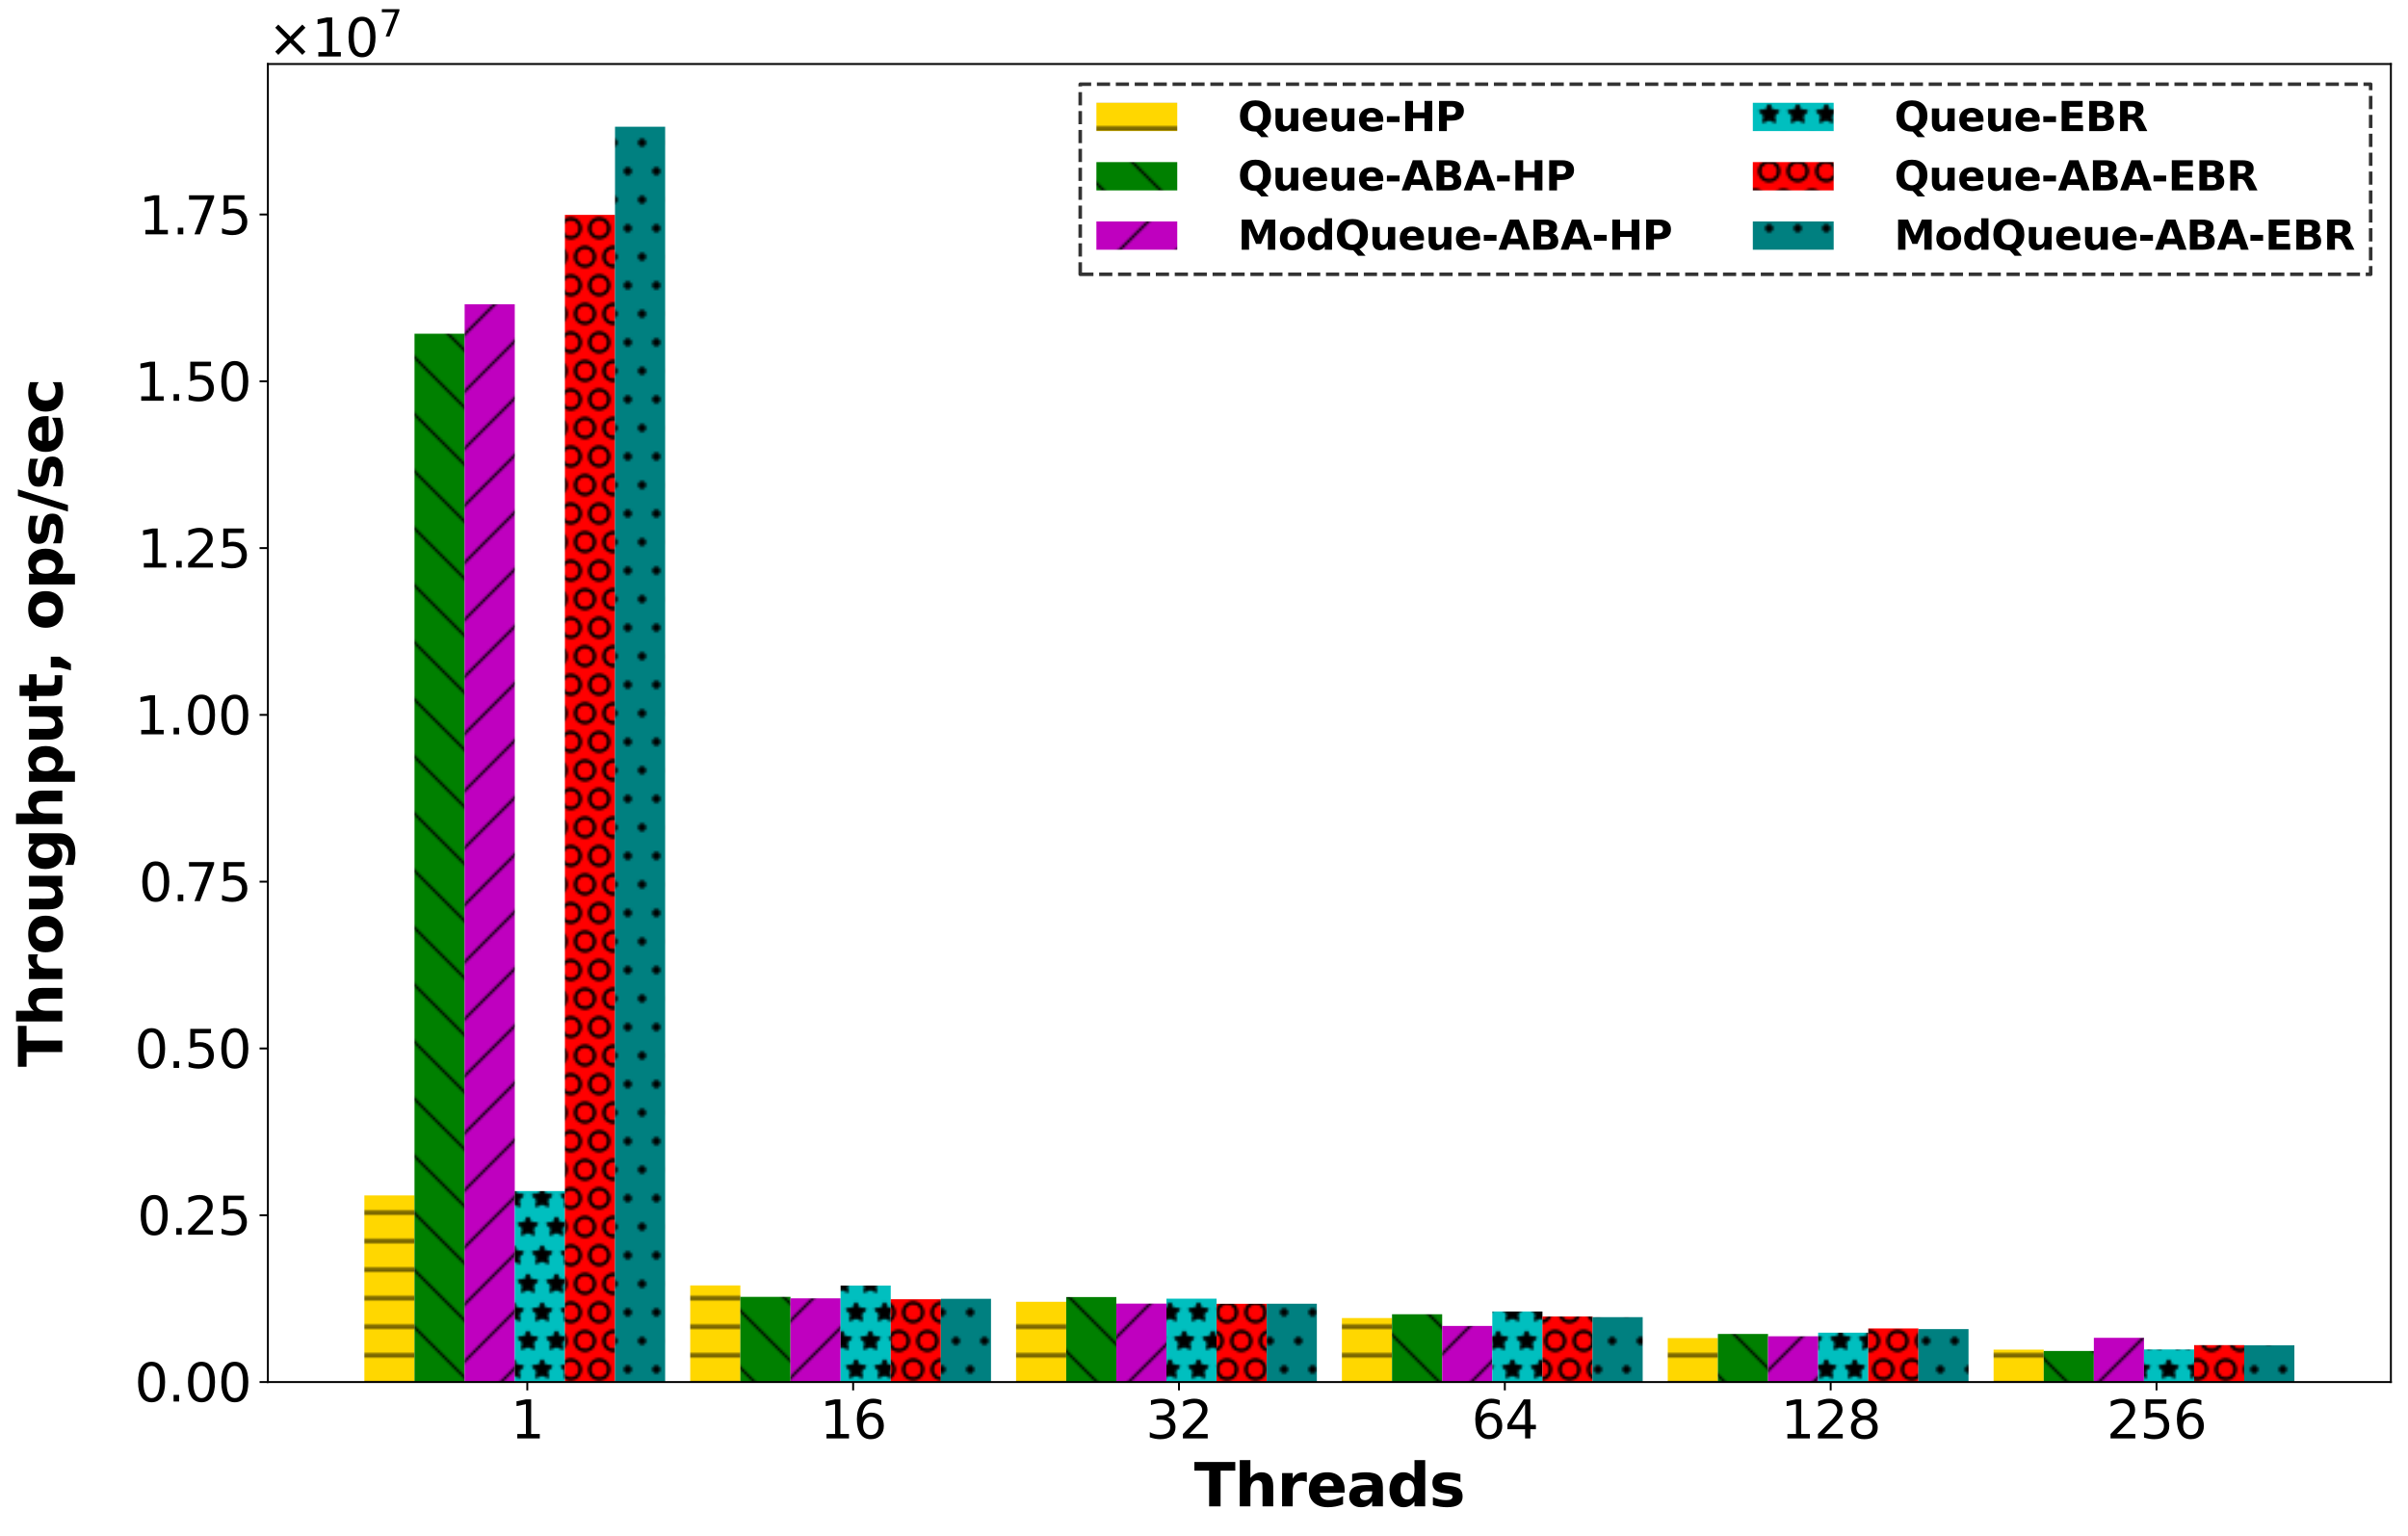 <?xml version="1.0" encoding="utf-8" standalone="no"?>
<!DOCTYPE svg PUBLIC "-//W3C//DTD SVG 1.1//EN"
  "http://www.w3.org/Graphics/SVG/1.1/DTD/svg11.dtd">
<svg xmlns:xlink="http://www.w3.org/1999/xlink" width="1012.651pt" height="646.004pt" viewBox="0 0 1012.651 646.004" xmlns="http://www.w3.org/2000/svg" version="1.1">
 <defs>
  <style type="text/css">*{stroke-linejoin: round; stroke-linecap: butt}</style>
 </defs>
 <g id="figure_1">
  <g id="patch_1">
   <path d="M 0 646.004 
L 1012.651 646.004 
L 1012.651 0 
L 0 0 
z
" style="fill: #ffffff"/>
  </g>
  <g id="axes_1">
   <g id="patch_2">
    <path d="M 112.651 581.317 
L 1005.451 581.317 
L 1005.451 26.917 
L 112.651 26.917 
z
" style="fill: #ffffff"/>
   </g>
   <g id="patch_3">
    <path d="M 153.232 581.317 
L 174.314 581.317 
L 174.314 502.802 
L 153.232 502.802 
z
" clip-path="url(#p4b6b8a3500)" style="fill: url(#h1d6bd80eb2)"/>
   </g>
   <g id="patch_4">
    <path d="M 290.262 581.317 
L 311.343 581.317 
L 311.343 540.662 
L 290.262 540.662 
z
" clip-path="url(#p4b6b8a3500)" style="fill: url(#h1d6bd80eb2)"/>
   </g>
   <g id="patch_5">
    <path d="M 427.291 581.317 
L 448.373 581.317 
L 448.373 547.565 
L 427.291 547.565 
z
" clip-path="url(#p4b6b8a3500)" style="fill: url(#h1d6bd80eb2)"/>
   </g>
   <g id="patch_6">
    <path d="M 564.321 581.317 
L 585.402 581.317 
L 585.402 554.386 
L 564.321 554.386 
z
" clip-path="url(#p4b6b8a3500)" style="fill: url(#h1d6bd80eb2)"/>
   </g>
   <g id="patch_7">
    <path d="M 701.351 581.317 
L 722.432 581.317 
L 722.432 562.81 
L 701.351 562.81 
z
" clip-path="url(#p4b6b8a3500)" style="fill: url(#h1d6bd80eb2)"/>
   </g>
   <g id="patch_8">
    <path d="M 838.38 581.317 
L 859.461 581.317 
L 859.461 567.673 
L 838.38 567.673 
z
" clip-path="url(#p4b6b8a3500)" style="fill: url(#h1d6bd80eb2)"/>
   </g>
   <g id="patch_9">
    <path d="M 174.314 581.317 
L 195.395 581.317 
L 195.395 140.369 
L 174.314 140.369 
z
" clip-path="url(#p4b6b8a3500)" style="fill: url(#h2f43e51652)"/>
   </g>
   <g id="patch_10">
    <path d="M 311.343 581.317 
L 332.425 581.317 
L 332.425 545.471 
L 311.343 545.471 
z
" clip-path="url(#p4b6b8a3500)" style="fill: url(#h2f43e51652)"/>
   </g>
   <g id="patch_11">
    <path d="M 448.373 581.317 
L 469.454 581.317 
L 469.454 545.561 
L 448.373 545.561 
z
" clip-path="url(#p4b6b8a3500)" style="fill: url(#h2f43e51652)"/>
   </g>
   <g id="patch_12">
    <path d="M 585.402 581.317 
L 606.484 581.317 
L 606.484 552.805 
L 585.402 552.805 
z
" clip-path="url(#p4b6b8a3500)" style="fill: url(#h2f43e51652)"/>
   </g>
   <g id="patch_13">
    <path d="M 722.432 581.317 
L 743.513 581.317 
L 743.513 561.078 
L 722.432 561.078 
z
" clip-path="url(#p4b6b8a3500)" style="fill: url(#h2f43e51652)"/>
   </g>
   <g id="patch_14">
    <path d="M 859.461 581.317 
L 880.543 581.317 
L 880.543 568.239 
L 859.461 568.239 
z
" clip-path="url(#p4b6b8a3500)" style="fill: url(#h2f43e51652)"/>
   </g>
   <g id="patch_15">
    <path d="M 195.395 581.317 
L 216.477 581.317 
L 216.477 127.983 
L 195.395 127.983 
z
" clip-path="url(#p4b6b8a3500)" style="fill: url(#h17c31a9e3a)"/>
   </g>
   <g id="patch_16">
    <path d="M 332.425 581.317 
L 353.506 581.317 
L 353.506 546.095 
L 332.425 546.095 
z
" clip-path="url(#p4b6b8a3500)" style="fill: url(#h17c31a9e3a)"/>
   </g>
   <g id="patch_17">
    <path d="M 469.454 581.317 
L 490.536 581.317 
L 490.536 548.312 
L 469.454 548.312 
z
" clip-path="url(#p4b6b8a3500)" style="fill: url(#h17c31a9e3a)"/>
   </g>
   <g id="patch_18">
    <path d="M 606.484 581.317 
L 627.565 581.317 
L 627.565 557.711 
L 606.484 557.711 
z
" clip-path="url(#p4b6b8a3500)" style="fill: url(#h17c31a9e3a)"/>
   </g>
   <g id="patch_19">
    <path d="M 743.513 581.317 
L 764.595 581.317 
L 764.595 562.072 
L 743.513 562.072 
z
" clip-path="url(#p4b6b8a3500)" style="fill: url(#h17c31a9e3a)"/>
   </g>
   <g id="patch_20">
    <path d="M 880.543 581.317 
L 901.624 581.317 
L 901.624 562.719 
L 880.543 562.719 
z
" clip-path="url(#p4b6b8a3500)" style="fill: url(#h17c31a9e3a)"/>
   </g>
   <g id="patch_21">
    <path d="M 216.477 581.317 
L 237.558 581.317 
L 237.558 500.98 
L 216.477 500.98 
z
" clip-path="url(#p4b6b8a3500)" style="fill: url(#h684b004530)"/>
   </g>
   <g id="patch_22">
    <path d="M 353.506 581.317 
L 374.588 581.317 
L 374.588 540.729 
L 353.506 540.729 
z
" clip-path="url(#p4b6b8a3500)" style="fill: url(#h684b004530)"/>
   </g>
   <g id="patch_23">
    <path d="M 490.536 581.317 
L 511.617 581.317 
L 511.617 546.226 
L 490.536 546.226 
z
" clip-path="url(#p4b6b8a3500)" style="fill: url(#h684b004530)"/>
   </g>
   <g id="patch_24">
    <path d="M 627.565 581.317 
L 648.647 581.317 
L 648.647 551.647 
L 627.565 551.647 
z
" clip-path="url(#p4b6b8a3500)" style="fill: url(#h684b004530)"/>
   </g>
   <g id="patch_25">
    <path d="M 764.595 581.317 
L 785.676 581.317 
L 785.676 560.55 
L 764.595 560.55 
z
" clip-path="url(#p4b6b8a3500)" style="fill: url(#h684b004530)"/>
   </g>
   <g id="patch_26">
    <path d="M 901.624 581.317 
L 922.706 581.317 
L 922.706 567.584 
L 901.624 567.584 
z
" clip-path="url(#p4b6b8a3500)" style="fill: url(#h684b004530)"/>
   </g>
   <g id="patch_27">
    <path d="M 237.558 581.317 
L 258.64 581.317 
L 258.64 90.389 
L 237.558 90.389 
z
" clip-path="url(#p4b6b8a3500)" style="fill: url(#h9acdf7d95a)"/>
   </g>
   <g id="patch_28">
    <path d="M 374.588 581.317 
L 395.669 581.317 
L 395.669 546.483 
L 374.588 546.483 
z
" clip-path="url(#p4b6b8a3500)" style="fill: url(#h9acdf7d95a)"/>
   </g>
   <g id="patch_29">
    <path d="M 511.617 581.317 
L 532.699 581.317 
L 532.699 548.393 
L 511.617 548.393 
z
" clip-path="url(#p4b6b8a3500)" style="fill: url(#h9acdf7d95a)"/>
   </g>
   <g id="patch_30">
    <path d="M 648.647 581.317 
L 669.728 581.317 
L 669.728 553.752 
L 648.647 553.752 
z
" clip-path="url(#p4b6b8a3500)" style="fill: url(#h9acdf7d95a)"/>
   </g>
   <g id="patch_31">
    <path d="M 785.676 581.317 
L 806.758 581.317 
L 806.758 558.765 
L 785.676 558.765 
z
" clip-path="url(#p4b6b8a3500)" style="fill: url(#h9acdf7d95a)"/>
   </g>
   <g id="patch_32">
    <path d="M 922.706 581.317 
L 943.787 581.317 
L 943.787 565.777 
L 922.706 565.777 
z
" clip-path="url(#p4b6b8a3500)" style="fill: url(#h9acdf7d95a)"/>
   </g>
   <g id="patch_33">
    <path d="M 258.64 581.317 
L 279.721 581.317 
L 279.721 53.317 
L 258.64 53.317 
z
" clip-path="url(#p4b6b8a3500)" style="fill: url(#h7e1110789d)"/>
   </g>
   <g id="patch_34">
    <path d="M 395.669 581.317 
L 416.751 581.317 
L 416.751 546.294 
L 395.669 546.294 
z
" clip-path="url(#p4b6b8a3500)" style="fill: url(#h7e1110789d)"/>
   </g>
   <g id="patch_35">
    <path d="M 532.699 581.317 
L 553.78 581.317 
L 553.78 548.374 
L 532.699 548.374 
z
" clip-path="url(#p4b6b8a3500)" style="fill: url(#h7e1110789d)"/>
   </g>
   <g id="patch_36">
    <path d="M 669.728 581.317 
L 690.81 581.317 
L 690.81 554.028 
L 669.728 554.028 
z
" clip-path="url(#p4b6b8a3500)" style="fill: url(#h7e1110789d)"/>
   </g>
   <g id="patch_37">
    <path d="M 806.758 581.317 
L 827.839 581.317 
L 827.839 559.036 
L 806.758 559.036 
z
" clip-path="url(#p4b6b8a3500)" style="fill: url(#h7e1110789d)"/>
   </g>
   <g id="patch_38">
    <path d="M 943.787 581.317 
L 964.869 581.317 
L 964.869 565.861 
L 943.787 565.861 
z
" clip-path="url(#p4b6b8a3500)" style="fill: url(#h7e1110789d)"/>
   </g>
   <g id="matplotlib.axis_1">
    <g id="xtick_1">
     <g id="line2d_1">
      <defs>
       <path id="m700efbc710" d="M 0 0 
L 0 3.5 
" style="stroke: #000000; stroke-width: 0.8"/>
      </defs>
      <g>
       <use xlink:href="#m700efbc710" x="221.747" y="581.317" style="stroke: #000000; stroke-width: 0.8"/>
      </g>
     </g>
     <g id="text_1">
      <!-- 1 -->
      <g transform="translate(214.748 605.033) scale(0.22 -0.22)">
       <defs>
        <path id="DejaVuSans-31" d="M 794 531 
L 1825 531 
L 1825 4091 
L 703 3866 
L 703 4441 
L 1819 4666 
L 2450 4666 
L 2450 531 
L 3481 531 
L 3481 0 
L 794 0 
L 794 531 
z
" transform="scale(0.016)"/>
       </defs>
       <use xlink:href="#DejaVuSans-31"/>
      </g>
     </g>
    </g>
    <g id="xtick_2">
     <g id="line2d_2">
      <g>
       <use xlink:href="#m700efbc710" x="358.777" y="581.317" style="stroke: #000000; stroke-width: 0.8"/>
      </g>
     </g>
     <g id="text_2">
      <!-- 16 -->
      <g transform="translate(344.779 605.033) scale(0.22 -0.22)">
       <defs>
        <path id="DejaVuSans-36" d="M 2113 2584 
Q 1688 2584 1439 2293 
Q 1191 2003 1191 1497 
Q 1191 994 1439 701 
Q 1688 409 2113 409 
Q 2538 409 2786 701 
Q 3034 994 3034 1497 
Q 3034 2003 2786 2293 
Q 2538 2584 2113 2584 
z
M 3366 4563 
L 3366 3988 
Q 3128 4100 2886 4159 
Q 2644 4219 2406 4219 
Q 1781 4219 1451 3797 
Q 1122 3375 1075 2522 
Q 1259 2794 1537 2939 
Q 1816 3084 2150 3084 
Q 2853 3084 3261 2657 
Q 3669 2231 3669 1497 
Q 3669 778 3244 343 
Q 2819 -91 2113 -91 
Q 1303 -91 875 529 
Q 447 1150 447 2328 
Q 447 3434 972 4092 
Q 1497 4750 2381 4750 
Q 2619 4750 2861 4703 
Q 3103 4656 3366 4563 
z
" transform="scale(0.016)"/>
       </defs>
       <use xlink:href="#DejaVuSans-31"/>
       <use xlink:href="#DejaVuSans-36" transform="translate(63.623 0)"/>
      </g>
     </g>
    </g>
    <g id="xtick_3">
     <g id="line2d_3">
      <g>
       <use xlink:href="#m700efbc710" x="495.806" y="581.317" style="stroke: #000000; stroke-width: 0.8"/>
      </g>
     </g>
     <g id="text_3">
      <!-- 32 -->
      <g transform="translate(481.809 605.033) scale(0.22 -0.22)">
       <defs>
        <path id="DejaVuSans-33" d="M 2597 2516 
Q 3050 2419 3304 2112 
Q 3559 1806 3559 1356 
Q 3559 666 3084 287 
Q 2609 -91 1734 -91 
Q 1441 -91 1130 -33 
Q 819 25 488 141 
L 488 750 
Q 750 597 1062 519 
Q 1375 441 1716 441 
Q 2309 441 2620 675 
Q 2931 909 2931 1356 
Q 2931 1769 2642 2001 
Q 2353 2234 1838 2234 
L 1294 2234 
L 1294 2753 
L 1863 2753 
Q 2328 2753 2575 2939 
Q 2822 3125 2822 3475 
Q 2822 3834 2567 4026 
Q 2313 4219 1838 4219 
Q 1578 4219 1281 4162 
Q 984 4106 628 3988 
L 628 4550 
Q 988 4650 1302 4700 
Q 1616 4750 1894 4750 
Q 2613 4750 3031 4423 
Q 3450 4097 3450 3541 
Q 3450 3153 3228 2886 
Q 3006 2619 2597 2516 
z
" transform="scale(0.016)"/>
        <path id="DejaVuSans-32" d="M 1228 531 
L 3431 531 
L 3431 0 
L 469 0 
L 469 531 
Q 828 903 1448 1529 
Q 2069 2156 2228 2338 
Q 2531 2678 2651 2914 
Q 2772 3150 2772 3378 
Q 2772 3750 2511 3984 
Q 2250 4219 1831 4219 
Q 1534 4219 1204 4116 
Q 875 4013 500 3803 
L 500 4441 
Q 881 4594 1212 4672 
Q 1544 4750 1819 4750 
Q 2544 4750 2975 4387 
Q 3406 4025 3406 3419 
Q 3406 3131 3298 2873 
Q 3191 2616 2906 2266 
Q 2828 2175 2409 1742 
Q 1991 1309 1228 531 
z
" transform="scale(0.016)"/>
       </defs>
       <use xlink:href="#DejaVuSans-33"/>
       <use xlink:href="#DejaVuSans-32" transform="translate(63.623 0)"/>
      </g>
     </g>
    </g>
    <g id="xtick_4">
     <g id="line2d_4">
      <g>
       <use xlink:href="#m700efbc710" x="632.836" y="581.317" style="stroke: #000000; stroke-width: 0.8"/>
      </g>
     </g>
     <g id="text_4">
      <!-- 64 -->
      <g transform="translate(618.838 605.033) scale(0.22 -0.22)">
       <defs>
        <path id="DejaVuSans-34" d="M 2419 4116 
L 825 1625 
L 2419 1625 
L 2419 4116 
z
M 2253 4666 
L 3047 4666 
L 3047 1625 
L 3713 1625 
L 3713 1100 
L 3047 1100 
L 3047 0 
L 2419 0 
L 2419 1100 
L 313 1100 
L 313 1709 
L 2253 4666 
z
" transform="scale(0.016)"/>
       </defs>
       <use xlink:href="#DejaVuSans-36"/>
       <use xlink:href="#DejaVuSans-34" transform="translate(63.623 0)"/>
      </g>
     </g>
    </g>
    <g id="xtick_5">
     <g id="line2d_5">
      <g>
       <use xlink:href="#m700efbc710" x="769.865" y="581.317" style="stroke: #000000; stroke-width: 0.8"/>
      </g>
     </g>
     <g id="text_5">
      <!-- 128 -->
      <g transform="translate(748.869 605.033) scale(0.22 -0.22)">
       <defs>
        <path id="DejaVuSans-38" d="M 2034 2216 
Q 1584 2216 1326 1975 
Q 1069 1734 1069 1313 
Q 1069 891 1326 650 
Q 1584 409 2034 409 
Q 2484 409 2743 651 
Q 3003 894 3003 1313 
Q 3003 1734 2745 1975 
Q 2488 2216 2034 2216 
z
M 1403 2484 
Q 997 2584 770 2862 
Q 544 3141 544 3541 
Q 544 4100 942 4425 
Q 1341 4750 2034 4750 
Q 2731 4750 3128 4425 
Q 3525 4100 3525 3541 
Q 3525 3141 3298 2862 
Q 3072 2584 2669 2484 
Q 3125 2378 3379 2068 
Q 3634 1759 3634 1313 
Q 3634 634 3220 271 
Q 2806 -91 2034 -91 
Q 1263 -91 848 271 
Q 434 634 434 1313 
Q 434 1759 690 2068 
Q 947 2378 1403 2484 
z
M 1172 3481 
Q 1172 3119 1398 2916 
Q 1625 2713 2034 2713 
Q 2441 2713 2670 2916 
Q 2900 3119 2900 3481 
Q 2900 3844 2670 4047 
Q 2441 4250 2034 4250 
Q 1625 4250 1398 4047 
Q 1172 3844 1172 3481 
z
" transform="scale(0.016)"/>
       </defs>
       <use xlink:href="#DejaVuSans-31"/>
       <use xlink:href="#DejaVuSans-32" transform="translate(63.623 0)"/>
       <use xlink:href="#DejaVuSans-38" transform="translate(127.246 0)"/>
      </g>
     </g>
    </g>
    <g id="xtick_6">
     <g id="line2d_6">
      <g>
       <use xlink:href="#m700efbc710" x="906.895" y="581.317" style="stroke: #000000; stroke-width: 0.8"/>
      </g>
     </g>
     <g id="text_6">
      <!-- 256 -->
      <g transform="translate(885.899 605.033) scale(0.22 -0.22)">
       <defs>
        <path id="DejaVuSans-35" d="M 691 4666 
L 3169 4666 
L 3169 4134 
L 1269 4134 
L 1269 2991 
Q 1406 3038 1543 3061 
Q 1681 3084 1819 3084 
Q 2600 3084 3056 2656 
Q 3513 2228 3513 1497 
Q 3513 744 3044 326 
Q 2575 -91 1722 -91 
Q 1428 -91 1123 -41 
Q 819 9 494 109 
L 494 744 
Q 775 591 1075 516 
Q 1375 441 1709 441 
Q 2250 441 2565 725 
Q 2881 1009 2881 1497 
Q 2881 1984 2565 2268 
Q 2250 2553 1709 2553 
Q 1456 2553 1204 2497 
Q 953 2441 691 2322 
L 691 4666 
z
" transform="scale(0.016)"/>
       </defs>
       <use xlink:href="#DejaVuSans-32"/>
       <use xlink:href="#DejaVuSans-35" transform="translate(63.623 0)"/>
       <use xlink:href="#DejaVuSans-36" transform="translate(127.246 0)"/>
      </g>
     </g>
    </g>
    <g id="text_7">
     <!-- Threads -->
     <g transform="translate(502.16 633.605) scale(0.25 -0.25)">
      <defs>
       <path id="DejaVuSans-Bold-54" d="M 31 4666 
L 4331 4666 
L 4331 3756 
L 2784 3756 
L 2784 0 
L 1581 0 
L 1581 3756 
L 31 3756 
L 31 4666 
z
" transform="scale(0.016)"/>
       <path id="DejaVuSans-Bold-68" d="M 4056 2131 
L 4056 0 
L 2931 0 
L 2931 347 
L 2931 1625 
Q 2931 2084 2911 2256 
Q 2891 2428 2841 2509 
Q 2775 2619 2662 2680 
Q 2550 2741 2406 2741 
Q 2056 2741 1856 2470 
Q 1656 2200 1656 1722 
L 1656 0 
L 538 0 
L 538 4863 
L 1656 4863 
L 1656 2988 
Q 1909 3294 2193 3439 
Q 2478 3584 2822 3584 
Q 3428 3584 3742 3212 
Q 4056 2841 4056 2131 
z
" transform="scale(0.016)"/>
       <path id="DejaVuSans-Bold-72" d="M 3138 2547 
Q 2991 2616 2845 2648 
Q 2700 2681 2553 2681 
Q 2122 2681 1889 2404 
Q 1656 2128 1656 1613 
L 1656 0 
L 538 0 
L 538 3500 
L 1656 3500 
L 1656 2925 
Q 1872 3269 2151 3426 
Q 2431 3584 2822 3584 
Q 2878 3584 2943 3579 
Q 3009 3575 3134 3559 
L 3138 2547 
z
" transform="scale(0.016)"/>
       <path id="DejaVuSans-Bold-65" d="M 4031 1759 
L 4031 1441 
L 1416 1441 
Q 1456 1047 1700 850 
Q 1944 653 2381 653 
Q 2734 653 3104 758 
Q 3475 863 3866 1075 
L 3866 213 
Q 3469 63 3072 -14 
Q 2675 -91 2278 -91 
Q 1328 -91 801 392 
Q 275 875 275 1747 
Q 275 2603 792 3093 
Q 1309 3584 2216 3584 
Q 3041 3584 3536 3087 
Q 4031 2591 4031 1759 
z
M 2881 2131 
Q 2881 2450 2695 2645 
Q 2509 2841 2209 2841 
Q 1884 2841 1681 2658 
Q 1478 2475 1428 2131 
L 2881 2131 
z
" transform="scale(0.016)"/>
       <path id="DejaVuSans-Bold-61" d="M 2106 1575 
Q 1756 1575 1579 1456 
Q 1403 1338 1403 1106 
Q 1403 894 1545 773 
Q 1688 653 1941 653 
Q 2256 653 2472 879 
Q 2688 1106 2688 1447 
L 2688 1575 
L 2106 1575 
z
M 3816 1997 
L 3816 0 
L 2688 0 
L 2688 519 
Q 2463 200 2181 54 
Q 1900 -91 1497 -91 
Q 953 -91 614 226 
Q 275 544 275 1050 
Q 275 1666 698 1953 
Q 1122 2241 2028 2241 
L 2688 2241 
L 2688 2328 
Q 2688 2594 2478 2717 
Q 2269 2841 1825 2841 
Q 1466 2841 1156 2769 
Q 847 2697 581 2553 
L 581 3406 
Q 941 3494 1303 3539 
Q 1666 3584 2028 3584 
Q 2975 3584 3395 3211 
Q 3816 2838 3816 1997 
z
" transform="scale(0.016)"/>
       <path id="DejaVuSans-Bold-64" d="M 2919 2988 
L 2919 4863 
L 4044 4863 
L 4044 0 
L 2919 0 
L 2919 506 
Q 2688 197 2409 53 
Q 2131 -91 1766 -91 
Q 1119 -91 703 423 
Q 288 938 288 1747 
Q 288 2556 703 3070 
Q 1119 3584 1766 3584 
Q 2128 3584 2408 3439 
Q 2688 3294 2919 2988 
z
M 2181 722 
Q 2541 722 2730 984 
Q 2919 1247 2919 1747 
Q 2919 2247 2730 2509 
Q 2541 2772 2181 2772 
Q 1825 2772 1636 2509 
Q 1447 2247 1447 1747 
Q 1447 1247 1636 984 
Q 1825 722 2181 722 
z
" transform="scale(0.016)"/>
       <path id="DejaVuSans-Bold-73" d="M 3272 3391 
L 3272 2541 
Q 2913 2691 2578 2766 
Q 2244 2841 1947 2841 
Q 1628 2841 1473 2761 
Q 1319 2681 1319 2516 
Q 1319 2381 1436 2309 
Q 1553 2238 1856 2203 
L 2053 2175 
Q 2913 2066 3209 1816 
Q 3506 1566 3506 1031 
Q 3506 472 3093 190 
Q 2681 -91 1863 -91 
Q 1516 -91 1145 -36 
Q 775 19 384 128 
L 384 978 
Q 719 816 1070 734 
Q 1422 653 1784 653 
Q 2113 653 2278 743 
Q 2444 834 2444 1013 
Q 2444 1163 2330 1236 
Q 2216 1309 1875 1350 
L 1678 1375 
Q 931 1469 631 1722 
Q 331 1975 331 2491 
Q 331 3047 712 3315 
Q 1094 3584 1881 3584 
Q 2191 3584 2531 3537 
Q 2872 3491 3272 3391 
z
" transform="scale(0.016)"/>
      </defs>
      <use xlink:href="#DejaVuSans-Bold-54"/>
      <use xlink:href="#DejaVuSans-Bold-68" transform="translate(68.213 0)"/>
      <use xlink:href="#DejaVuSans-Bold-72" transform="translate(139.404 0)"/>
      <use xlink:href="#DejaVuSans-Bold-65" transform="translate(188.721 0)"/>
      <use xlink:href="#DejaVuSans-Bold-61" transform="translate(256.543 0)"/>
      <use xlink:href="#DejaVuSans-Bold-64" transform="translate(324.023 0)"/>
      <use xlink:href="#DejaVuSans-Bold-73" transform="translate(395.605 0)"/>
     </g>
    </g>
   </g>
   <g id="matplotlib.axis_2">
    <g id="ytick_1">
     <g id="line2d_7">
      <defs>
       <path id="m6bab38b3c3" d="M 0 0 
L -3.5 0 
" style="stroke: #000000; stroke-width: 0.8"/>
      </defs>
      <g>
       <use xlink:href="#m6bab38b3c3" x="112.651" y="581.317" style="stroke: #000000; stroke-width: 0.8"/>
      </g>
     </g>
     <g id="text_8">
      <!-- $\mathdefault{0.00}$ -->
      <g transform="translate(56.591 589.675) scale(0.22 -0.22)">
       <defs>
        <path id="DejaVuSans-30" d="M 2034 4250 
Q 1547 4250 1301 3770 
Q 1056 3291 1056 2328 
Q 1056 1369 1301 889 
Q 1547 409 2034 409 
Q 2525 409 2770 889 
Q 3016 1369 3016 2328 
Q 3016 3291 2770 3770 
Q 2525 4250 2034 4250 
z
M 2034 4750 
Q 2819 4750 3233 4129 
Q 3647 3509 3647 2328 
Q 3647 1150 3233 529 
Q 2819 -91 2034 -91 
Q 1250 -91 836 529 
Q 422 1150 422 2328 
Q 422 3509 836 4129 
Q 1250 4750 2034 4750 
z
" transform="scale(0.016)"/>
        <path id="DejaVuSans-2e" d="M 684 794 
L 1344 794 
L 1344 0 
L 684 0 
L 684 794 
z
" transform="scale(0.016)"/>
       </defs>
       <use xlink:href="#DejaVuSans-30" transform="translate(0 0.781)"/>
       <use xlink:href="#DejaVuSans-2e" transform="translate(63.623 0.781)"/>
       <use xlink:href="#DejaVuSans-30" transform="translate(95.41 0.781)"/>
       <use xlink:href="#DejaVuSans-30" transform="translate(159.033 0.781)"/>
      </g>
     </g>
    </g>
    <g id="ytick_2">
     <g id="line2d_8">
      <g>
       <use xlink:href="#m6bab38b3c3" x="112.651" y="511.161" style="stroke: #000000; stroke-width: 0.8"/>
      </g>
     </g>
     <g id="text_9">
      <!-- $\mathdefault{0.25}$ -->
      <g transform="translate(57.691 519.52) scale(0.22 -0.22)">
       <use xlink:href="#DejaVuSans-30" transform="translate(0 0.781)"/>
       <use xlink:href="#DejaVuSans-2e" transform="translate(63.623 0.781)"/>
       <use xlink:href="#DejaVuSans-32" transform="translate(89.91 0.781)"/>
       <use xlink:href="#DejaVuSans-35" transform="translate(153.533 0.781)"/>
      </g>
     </g>
    </g>
    <g id="ytick_3">
     <g id="line2d_9">
      <g>
       <use xlink:href="#m6bab38b3c3" x="112.651" y="441.006" style="stroke: #000000; stroke-width: 0.8"/>
      </g>
     </g>
     <g id="text_10">
      <!-- $\mathdefault{0.50}$ -->
      <g transform="translate(56.591 449.364) scale(0.22 -0.22)">
       <use xlink:href="#DejaVuSans-30" transform="translate(0 0.781)"/>
       <use xlink:href="#DejaVuSans-2e" transform="translate(63.623 0.781)"/>
       <use xlink:href="#DejaVuSans-35" transform="translate(95.41 0.781)"/>
       <use xlink:href="#DejaVuSans-30" transform="translate(159.033 0.781)"/>
      </g>
     </g>
    </g>
    <g id="ytick_4">
     <g id="line2d_10">
      <g>
       <use xlink:href="#m6bab38b3c3" x="112.651" y="370.851" style="stroke: #000000; stroke-width: 0.8"/>
      </g>
     </g>
     <g id="text_11">
      <!-- $\mathdefault{0.75}$ -->
      <g transform="translate(58.351 379.209) scale(0.22 -0.22)">
       <defs>
        <path id="DejaVuSans-37" d="M 525 4666 
L 3525 4666 
L 3525 4397 
L 1831 0 
L 1172 0 
L 2766 4134 
L 525 4134 
L 525 4666 
z
" transform="scale(0.016)"/>
       </defs>
       <use xlink:href="#DejaVuSans-30" transform="translate(0 0.781)"/>
       <use xlink:href="#DejaVuSans-2e" transform="translate(63.623 0.781)"/>
       <use xlink:href="#DejaVuSans-37" transform="translate(87.66 0.781)"/>
       <use xlink:href="#DejaVuSans-35" transform="translate(151.283 0.781)"/>
      </g>
     </g>
    </g>
    <g id="ytick_5">
     <g id="line2d_11">
      <g>
       <use xlink:href="#m6bab38b3c3" x="112.651" y="300.695" style="stroke: #000000; stroke-width: 0.8"/>
      </g>
     </g>
     <g id="text_12">
      <!-- $\mathdefault{1.00}$ -->
      <g transform="translate(56.591 309.054) scale(0.22 -0.22)">
       <use xlink:href="#DejaVuSans-31" transform="translate(0 0.781)"/>
       <use xlink:href="#DejaVuSans-2e" transform="translate(63.623 0.781)"/>
       <use xlink:href="#DejaVuSans-30" transform="translate(95.41 0.781)"/>
       <use xlink:href="#DejaVuSans-30" transform="translate(159.033 0.781)"/>
      </g>
     </g>
    </g>
    <g id="ytick_6">
     <g id="line2d_12">
      <g>
       <use xlink:href="#m6bab38b3c3" x="112.651" y="230.54" style="stroke: #000000; stroke-width: 0.8"/>
      </g>
     </g>
     <g id="text_13">
      <!-- $\mathdefault{1.25}$ -->
      <g transform="translate(57.691 238.898) scale(0.22 -0.22)">
       <use xlink:href="#DejaVuSans-31" transform="translate(0 0.781)"/>
       <use xlink:href="#DejaVuSans-2e" transform="translate(63.623 0.781)"/>
       <use xlink:href="#DejaVuSans-32" transform="translate(89.91 0.781)"/>
       <use xlink:href="#DejaVuSans-35" transform="translate(153.533 0.781)"/>
      </g>
     </g>
    </g>
    <g id="ytick_7">
     <g id="line2d_13">
      <g>
       <use xlink:href="#m6bab38b3c3" x="112.651" y="160.385" style="stroke: #000000; stroke-width: 0.8"/>
      </g>
     </g>
     <g id="text_14">
      <!-- $\mathdefault{1.50}$ -->
      <g transform="translate(56.591 168.743) scale(0.22 -0.22)">
       <use xlink:href="#DejaVuSans-31" transform="translate(0 0.781)"/>
       <use xlink:href="#DejaVuSans-2e" transform="translate(63.623 0.781)"/>
       <use xlink:href="#DejaVuSans-35" transform="translate(95.41 0.781)"/>
       <use xlink:href="#DejaVuSans-30" transform="translate(159.033 0.781)"/>
      </g>
     </g>
    </g>
    <g id="ytick_8">
     <g id="line2d_14">
      <g>
       <use xlink:href="#m6bab38b3c3" x="112.651" y="90.229" style="stroke: #000000; stroke-width: 0.8"/>
      </g>
     </g>
     <g id="text_15">
      <!-- $\mathdefault{1.75}$ -->
      <g transform="translate(58.351 98.588) scale(0.22 -0.22)">
       <use xlink:href="#DejaVuSans-31" transform="translate(0 0.094)"/>
       <use xlink:href="#DejaVuSans-2e" transform="translate(63.623 0.094)"/>
       <use xlink:href="#DejaVuSans-37" transform="translate(87.66 0.094)"/>
       <use xlink:href="#DejaVuSans-35" transform="translate(151.283 0.094)"/>
      </g>
     </g>
    </g>
    <g id="text_16">
     <!-- Throughput, ops/sec -->
     <g transform="translate(26.196 448.827) rotate(-90) scale(0.25 -0.25)">
      <defs>
       <path id="DejaVuSans-Bold-6f" d="M 2203 2784 
Q 1831 2784 1636 2517 
Q 1441 2250 1441 1747 
Q 1441 1244 1636 976 
Q 1831 709 2203 709 
Q 2569 709 2762 976 
Q 2956 1244 2956 1747 
Q 2956 2250 2762 2517 
Q 2569 2784 2203 2784 
z
M 2203 3584 
Q 3106 3584 3614 3096 
Q 4122 2609 4122 1747 
Q 4122 884 3614 396 
Q 3106 -91 2203 -91 
Q 1297 -91 786 396 
Q 275 884 275 1747 
Q 275 2609 786 3096 
Q 1297 3584 2203 3584 
z
" transform="scale(0.016)"/>
       <path id="DejaVuSans-Bold-75" d="M 500 1363 
L 500 3500 
L 1625 3500 
L 1625 3150 
Q 1625 2866 1622 2436 
Q 1619 2006 1619 1863 
Q 1619 1441 1641 1255 
Q 1663 1069 1716 984 
Q 1784 875 1895 815 
Q 2006 756 2150 756 
Q 2500 756 2700 1025 
Q 2900 1294 2900 1772 
L 2900 3500 
L 4019 3500 
L 4019 0 
L 2900 0 
L 2900 506 
Q 2647 200 2364 54 
Q 2081 -91 1741 -91 
Q 1134 -91 817 281 
Q 500 653 500 1363 
z
" transform="scale(0.016)"/>
       <path id="DejaVuSans-Bold-67" d="M 2919 594 
Q 2688 288 2409 144 
Q 2131 0 1766 0 
Q 1125 0 706 504 
Q 288 1009 288 1791 
Q 288 2575 706 3076 
Q 1125 3578 1766 3578 
Q 2131 3578 2409 3434 
Q 2688 3291 2919 2981 
L 2919 3500 
L 4044 3500 
L 4044 353 
Q 4044 -491 3511 -936 
Q 2978 -1381 1966 -1381 
Q 1638 -1381 1331 -1331 
Q 1025 -1281 716 -1178 
L 716 -306 
Q 1009 -475 1290 -558 
Q 1572 -641 1856 -641 
Q 2406 -641 2662 -400 
Q 2919 -159 2919 353 
L 2919 594 
z
M 2181 2772 
Q 1834 2772 1640 2515 
Q 1447 2259 1447 1791 
Q 1447 1309 1634 1061 
Q 1822 813 2181 813 
Q 2531 813 2725 1069 
Q 2919 1325 2919 1791 
Q 2919 2259 2725 2515 
Q 2531 2772 2181 2772 
z
" transform="scale(0.016)"/>
       <path id="DejaVuSans-Bold-70" d="M 1656 506 
L 1656 -1331 
L 538 -1331 
L 538 3500 
L 1656 3500 
L 1656 2988 
Q 1888 3294 2169 3439 
Q 2450 3584 2816 3584 
Q 3463 3584 3878 3070 
Q 4294 2556 4294 1747 
Q 4294 938 3878 423 
Q 3463 -91 2816 -91 
Q 2450 -91 2169 54 
Q 1888 200 1656 506 
z
M 2400 2772 
Q 2041 2772 1848 2508 
Q 1656 2244 1656 1747 
Q 1656 1250 1848 986 
Q 2041 722 2400 722 
Q 2759 722 2948 984 
Q 3138 1247 3138 1747 
Q 3138 2247 2948 2509 
Q 2759 2772 2400 2772 
z
" transform="scale(0.016)"/>
       <path id="DejaVuSans-Bold-74" d="M 1759 4494 
L 1759 3500 
L 2913 3500 
L 2913 2700 
L 1759 2700 
L 1759 1216 
Q 1759 972 1856 886 
Q 1953 800 2241 800 
L 2816 800 
L 2816 0 
L 1856 0 
Q 1194 0 917 276 
Q 641 553 641 1216 
L 641 2700 
L 84 2700 
L 84 3500 
L 641 3500 
L 641 4494 
L 1759 4494 
z
" transform="scale(0.016)"/>
       <path id="DejaVuSans-Bold-2c" d="M 653 1209 
L 1778 1209 
L 1778 256 
L 1006 -909 
L 341 -909 
L 653 256 
L 653 1209 
z
" transform="scale(0.016)"/>
       <path id="DejaVuSans-Bold-20" transform="scale(0.016)"/>
       <path id="DejaVuSans-Bold-2f" d="M 1644 4666 
L 2338 4666 
L 691 -594 
L 0 -594 
L 1644 4666 
z
" transform="scale(0.016)"/>
       <path id="DejaVuSans-Bold-63" d="M 3366 3391 
L 3366 2478 
Q 3138 2634 2908 2709 
Q 2678 2784 2431 2784 
Q 1963 2784 1702 2511 
Q 1441 2238 1441 1747 
Q 1441 1256 1702 982 
Q 1963 709 2431 709 
Q 2694 709 2930 787 
Q 3166 866 3366 1019 
L 3366 103 
Q 3103 6 2833 -42 
Q 2563 -91 2291 -91 
Q 1344 -91 809 395 
Q 275 881 275 1747 
Q 275 2613 809 3098 
Q 1344 3584 2291 3584 
Q 2566 3584 2833 3536 
Q 3100 3488 3366 3391 
z
" transform="scale(0.016)"/>
      </defs>
      <use xlink:href="#DejaVuSans-Bold-54"/>
      <use xlink:href="#DejaVuSans-Bold-68" transform="translate(68.213 0)"/>
      <use xlink:href="#DejaVuSans-Bold-72" transform="translate(139.404 0)"/>
      <use xlink:href="#DejaVuSans-Bold-6f" transform="translate(188.721 0)"/>
      <use xlink:href="#DejaVuSans-Bold-75" transform="translate(257.422 0)"/>
      <use xlink:href="#DejaVuSans-Bold-67" transform="translate(328.613 0)"/>
      <use xlink:href="#DejaVuSans-Bold-68" transform="translate(400.195 0)"/>
      <use xlink:href="#DejaVuSans-Bold-70" transform="translate(471.387 0)"/>
      <use xlink:href="#DejaVuSans-Bold-75" transform="translate(542.969 0)"/>
      <use xlink:href="#DejaVuSans-Bold-74" transform="translate(614.16 0)"/>
      <use xlink:href="#DejaVuSans-Bold-2c" transform="translate(661.963 0)"/>
      <use xlink:href="#DejaVuSans-Bold-20" transform="translate(699.951 0)"/>
      <use xlink:href="#DejaVuSans-Bold-6f" transform="translate(734.766 0)"/>
      <use xlink:href="#DejaVuSans-Bold-70" transform="translate(803.467 0)"/>
      <use xlink:href="#DejaVuSans-Bold-73" transform="translate(875.049 0)"/>
      <use xlink:href="#DejaVuSans-Bold-2f" transform="translate(934.57 0)"/>
      <use xlink:href="#DejaVuSans-Bold-73" transform="translate(971.094 0)"/>
      <use xlink:href="#DejaVuSans-Bold-65" transform="translate(1030.615 0)"/>
      <use xlink:href="#DejaVuSans-Bold-63" transform="translate(1098.438 0)"/>
     </g>
    </g>
    <g id="text_17">
     <!-- $\times\mathdefault{10^{7}}\mathdefault{}$ -->
     <g transform="translate(112.651 23.917) scale(0.22 -0.22)">
      <defs>
       <path id="DejaVuSans-d7" d="M 4488 3438 
L 3059 2003 
L 4488 575 
L 4116 197 
L 2681 1631 
L 1247 197 
L 878 575 
L 2303 2003 
L 878 3438 
L 1247 3816 
L 2681 2381 
L 4116 3816 
L 4488 3438 
z
" transform="scale(0.016)"/>
      </defs>
      <use xlink:href="#DejaVuSans-d7" transform="translate(0 0.684)"/>
      <use xlink:href="#DejaVuSans-31" transform="translate(83.789 0.684)"/>
      <use xlink:href="#DejaVuSans-30" transform="translate(147.412 0.684)"/>
      <use xlink:href="#DejaVuSans-37" transform="translate(211.992 38.966) scale(0.7)"/>
     </g>
    </g>
   </g>
   <g id="patch_39">
    <path d="M 112.651 581.317 
L 112.651 26.917 
" style="fill: none; stroke: #000000; stroke-width: 0.8; stroke-linejoin: miter; stroke-linecap: square"/>
   </g>
   <g id="patch_40">
    <path d="M 1005.451 581.317 
L 1005.451 26.917 
" style="fill: none; stroke: #000000; stroke-width: 0.8; stroke-linejoin: miter; stroke-linecap: square"/>
   </g>
   <g id="patch_41">
    <path d="M 112.651 581.317 
L 1005.451 581.317 
" style="fill: none; stroke: #000000; stroke-width: 0.8; stroke-linejoin: miter; stroke-linecap: square"/>
   </g>
   <g id="patch_42">
    <path d="M 112.651 26.917 
L 1005.451 26.917 
" style="fill: none; stroke: #000000; stroke-width: 0.8; stroke-linejoin: miter; stroke-linecap: square"/>
   </g>
   <g id="legend_1">
    <g id="patch_43">
     <path d="M 454.276 115.375 
L 996.951 115.375 
L 996.951 35.417 
L 454.276 35.417 
z
" style="fill: #ffffff; opacity: 0.8; stroke-dasharray: 5.55,2.4; stroke-dashoffset: 0; stroke: #000000; stroke-width: 1.5; stroke-linejoin: miter"/>
    </g>
    <g id="patch_44">
     <path d="M 461.076 55.134 
L 495.076 55.134 
L 495.076 43.234 
L 461.076 43.234 
z
" style="fill: url(#h1d6bd80eb2)"/>
    </g>
    <g id="text_18">
     <!-- Queue-HP -->
     <g transform="translate(520.576 55.134) scale(0.17 -0.17)">
      <defs>
       <path id="DejaVuSans-Bold-51" d="M 2847 -84 
L 2753 -84 
Q 1600 -84 959 553 
Q 319 1191 319 2328 
Q 319 3463 958 4106 
Q 1597 4750 2719 4750 
Q 3853 4750 4486 4112 
Q 5119 3475 5119 2328 
Q 5119 1541 4783 972 
Q 4447 403 3816 116 
L 4756 -934 
L 3609 -934 
L 2847 -84 
z
M 2719 3878 
Q 2169 3878 1866 3472 
Q 1563 3066 1563 2328 
Q 1563 1578 1859 1179 
Q 2156 781 2719 781 
Q 3272 781 3575 1187 
Q 3878 1594 3878 2328 
Q 3878 3066 3575 3472 
Q 3272 3878 2719 3878 
z
" transform="scale(0.016)"/>
       <path id="DejaVuSans-Bold-2d" d="M 347 2297 
L 2309 2297 
L 2309 1388 
L 347 1388 
L 347 2297 
z
" transform="scale(0.016)"/>
       <path id="DejaVuSans-Bold-48" d="M 588 4666 
L 1791 4666 
L 1791 2888 
L 3566 2888 
L 3566 4666 
L 4769 4666 
L 4769 0 
L 3566 0 
L 3566 1978 
L 1791 1978 
L 1791 0 
L 588 0 
L 588 4666 
z
" transform="scale(0.016)"/>
       <path id="DejaVuSans-Bold-50" d="M 588 4666 
L 2584 4666 
Q 3475 4666 3951 4270 
Q 4428 3875 4428 3144 
Q 4428 2409 3951 2014 
Q 3475 1619 2584 1619 
L 1791 1619 
L 1791 0 
L 588 0 
L 588 4666 
z
M 1791 3794 
L 1791 2491 
L 2456 2491 
Q 2806 2491 2997 2661 
Q 3188 2831 3188 3144 
Q 3188 3456 2997 3625 
Q 2806 3794 2456 3794 
L 1791 3794 
z
" transform="scale(0.016)"/>
      </defs>
      <use xlink:href="#DejaVuSans-Bold-51"/>
      <use xlink:href="#DejaVuSans-Bold-75" transform="translate(85.01 0)"/>
      <use xlink:href="#DejaVuSans-Bold-65" transform="translate(156.201 0)"/>
      <use xlink:href="#DejaVuSans-Bold-75" transform="translate(224.023 0)"/>
      <use xlink:href="#DejaVuSans-Bold-65" transform="translate(295.215 0)"/>
      <use xlink:href="#DejaVuSans-Bold-2d" transform="translate(363.037 0)"/>
      <use xlink:href="#DejaVuSans-Bold-48" transform="translate(404.541 0)"/>
      <use xlink:href="#DejaVuSans-Bold-50" transform="translate(488.232 0)"/>
     </g>
    </g>
    <g id="patch_45">
     <path d="M 461.076 80.087 
L 495.076 80.087 
L 495.076 68.187 
L 461.076 68.187 
z
" style="fill: url(#h2f43e51652)"/>
    </g>
    <g id="text_19">
     <!-- Queue-ABA-HP -->
     <g transform="translate(520.576 80.087) scale(0.17 -0.17)">
      <defs>
       <path id="DejaVuSans-Bold-41" d="M 3419 850 
L 1538 850 
L 1241 0 
L 31 0 
L 1759 4666 
L 3194 4666 
L 4922 0 
L 3713 0 
L 3419 850 
z
M 1838 1716 
L 3116 1716 
L 2478 3572 
L 1838 1716 
z
" transform="scale(0.016)"/>
       <path id="DejaVuSans-Bold-42" d="M 2456 2859 
Q 2741 2859 2887 2984 
Q 3034 3109 3034 3353 
Q 3034 3594 2887 3720 
Q 2741 3847 2456 3847 
L 1791 3847 
L 1791 2859 
L 2456 2859 
z
M 2497 819 
Q 2859 819 3042 972 
Q 3225 1125 3225 1434 
Q 3225 1738 3044 1889 
Q 2863 2041 2497 2041 
L 1791 2041 
L 1791 819 
L 2497 819 
z
M 3616 2497 
Q 4003 2384 4215 2081 
Q 4428 1778 4428 1338 
Q 4428 663 3972 331 
Q 3516 0 2584 0 
L 588 0 
L 588 4666 
L 2394 4666 
Q 3366 4666 3802 4372 
Q 4238 4078 4238 3431 
Q 4238 3091 4078 2852 
Q 3919 2613 3616 2497 
z
" transform="scale(0.016)"/>
      </defs>
      <use xlink:href="#DejaVuSans-Bold-51"/>
      <use xlink:href="#DejaVuSans-Bold-75" transform="translate(85.01 0)"/>
      <use xlink:href="#DejaVuSans-Bold-65" transform="translate(156.201 0)"/>
      <use xlink:href="#DejaVuSans-Bold-75" transform="translate(224.023 0)"/>
      <use xlink:href="#DejaVuSans-Bold-65" transform="translate(295.215 0)"/>
      <use xlink:href="#DejaVuSans-Bold-2d" transform="translate(363.037 0)"/>
      <use xlink:href="#DejaVuSans-Bold-41" transform="translate(404.541 0)"/>
      <use xlink:href="#DejaVuSans-Bold-42" transform="translate(481.934 0)"/>
      <use xlink:href="#DejaVuSans-Bold-41" transform="translate(558.154 0)"/>
      <use xlink:href="#DejaVuSans-Bold-2d" transform="translate(635.547 0)"/>
      <use xlink:href="#DejaVuSans-Bold-48" transform="translate(677.051 0)"/>
      <use xlink:href="#DejaVuSans-Bold-50" transform="translate(760.742 0)"/>
     </g>
    </g>
    <g id="patch_46">
     <path d="M 461.076 105.04 
L 495.076 105.04 
L 495.076 93.14 
L 461.076 93.14 
z
" style="fill: url(#h17c31a9e3a)"/>
    </g>
    <g id="text_20">
     <!-- ModQueue-ABA-HP -->
     <g transform="translate(520.576 105.04) scale(0.17 -0.17)">
      <defs>
       <path id="DejaVuSans-Bold-4d" d="M 588 4666 
L 2119 4666 
L 3181 2169 
L 4250 4666 
L 5778 4666 
L 5778 0 
L 4641 0 
L 4641 3413 
L 3566 897 
L 2803 897 
L 1728 3413 
L 1728 0 
L 588 0 
L 588 4666 
z
" transform="scale(0.016)"/>
      </defs>
      <use xlink:href="#DejaVuSans-Bold-4d"/>
      <use xlink:href="#DejaVuSans-Bold-6f" transform="translate(99.512 0)"/>
      <use xlink:href="#DejaVuSans-Bold-64" transform="translate(168.213 0)"/>
      <use xlink:href="#DejaVuSans-Bold-51" transform="translate(239.795 0)"/>
      <use xlink:href="#DejaVuSans-Bold-75" transform="translate(324.805 0)"/>
      <use xlink:href="#DejaVuSans-Bold-65" transform="translate(395.996 0)"/>
      <use xlink:href="#DejaVuSans-Bold-75" transform="translate(463.818 0)"/>
      <use xlink:href="#DejaVuSans-Bold-65" transform="translate(535.01 0)"/>
      <use xlink:href="#DejaVuSans-Bold-2d" transform="translate(602.832 0)"/>
      <use xlink:href="#DejaVuSans-Bold-41" transform="translate(644.336 0)"/>
      <use xlink:href="#DejaVuSans-Bold-42" transform="translate(721.729 0)"/>
      <use xlink:href="#DejaVuSans-Bold-41" transform="translate(797.949 0)"/>
      <use xlink:href="#DejaVuSans-Bold-2d" transform="translate(875.342 0)"/>
      <use xlink:href="#DejaVuSans-Bold-48" transform="translate(916.846 0)"/>
      <use xlink:href="#DejaVuSans-Bold-50" transform="translate(1000.537 0)"/>
     </g>
    </g>
    <g id="patch_47">
     <path d="M 737.127 55.134 
L 771.127 55.134 
L 771.127 43.234 
L 737.127 43.234 
z
" style="fill: url(#h684b004530)"/>
    </g>
    <g id="text_21">
     <!-- Queue-EBR -->
     <g transform="translate(796.627 55.134) scale(0.17 -0.17)">
      <defs>
       <path id="DejaVuSans-Bold-45" d="M 588 4666 
L 3834 4666 
L 3834 3756 
L 1791 3756 
L 1791 2888 
L 3713 2888 
L 3713 1978 
L 1791 1978 
L 1791 909 
L 3903 909 
L 3903 0 
L 588 0 
L 588 4666 
z
" transform="scale(0.016)"/>
       <path id="DejaVuSans-Bold-52" d="M 2297 2597 
Q 2675 2597 2839 2737 
Q 3003 2878 3003 3200 
Q 3003 3519 2839 3656 
Q 2675 3794 2297 3794 
L 1791 3794 
L 1791 2597 
L 2297 2597 
z
M 1791 1766 
L 1791 0 
L 588 0 
L 588 4666 
L 2425 4666 
Q 3347 4666 3776 4356 
Q 4206 4047 4206 3378 
Q 4206 2916 3982 2619 
Q 3759 2322 3309 2181 
Q 3556 2125 3751 1926 
Q 3947 1728 4147 1325 
L 4800 0 
L 3519 0 
L 2950 1159 
Q 2778 1509 2601 1637 
Q 2425 1766 2131 1766 
L 1791 1766 
z
" transform="scale(0.016)"/>
      </defs>
      <use xlink:href="#DejaVuSans-Bold-51"/>
      <use xlink:href="#DejaVuSans-Bold-75" transform="translate(85.01 0)"/>
      <use xlink:href="#DejaVuSans-Bold-65" transform="translate(156.201 0)"/>
      <use xlink:href="#DejaVuSans-Bold-75" transform="translate(224.023 0)"/>
      <use xlink:href="#DejaVuSans-Bold-65" transform="translate(295.215 0)"/>
      <use xlink:href="#DejaVuSans-Bold-2d" transform="translate(363.037 0)"/>
      <use xlink:href="#DejaVuSans-Bold-45" transform="translate(404.541 0)"/>
      <use xlink:href="#DejaVuSans-Bold-42" transform="translate(472.852 0)"/>
      <use xlink:href="#DejaVuSans-Bold-52" transform="translate(549.072 0)"/>
     </g>
    </g>
    <g id="patch_48">
     <path d="M 737.127 80.087 
L 771.127 80.087 
L 771.127 68.187 
L 737.127 68.187 
z
" style="fill: url(#h9acdf7d95a)"/>
    </g>
    <g id="text_22">
     <!-- Queue-ABA-EBR -->
     <g transform="translate(796.627 80.087) scale(0.17 -0.17)">
      <use xlink:href="#DejaVuSans-Bold-51"/>
      <use xlink:href="#DejaVuSans-Bold-75" transform="translate(85.01 0)"/>
      <use xlink:href="#DejaVuSans-Bold-65" transform="translate(156.201 0)"/>
      <use xlink:href="#DejaVuSans-Bold-75" transform="translate(224.023 0)"/>
      <use xlink:href="#DejaVuSans-Bold-65" transform="translate(295.215 0)"/>
      <use xlink:href="#DejaVuSans-Bold-2d" transform="translate(363.037 0)"/>
      <use xlink:href="#DejaVuSans-Bold-41" transform="translate(404.541 0)"/>
      <use xlink:href="#DejaVuSans-Bold-42" transform="translate(481.934 0)"/>
      <use xlink:href="#DejaVuSans-Bold-41" transform="translate(558.154 0)"/>
      <use xlink:href="#DejaVuSans-Bold-2d" transform="translate(635.547 0)"/>
      <use xlink:href="#DejaVuSans-Bold-45" transform="translate(677.051 0)"/>
      <use xlink:href="#DejaVuSans-Bold-42" transform="translate(745.361 0)"/>
      <use xlink:href="#DejaVuSans-Bold-52" transform="translate(821.582 0)"/>
     </g>
    </g>
    <g id="patch_49">
     <path d="M 737.127 105.04 
L 771.127 105.04 
L 771.127 93.14 
L 737.127 93.14 
z
" style="fill: url(#h7e1110789d)"/>
    </g>
    <g id="text_23">
     <!-- ModQueue-ABA-EBR -->
     <g transform="translate(796.627 105.04) scale(0.17 -0.17)">
      <use xlink:href="#DejaVuSans-Bold-4d"/>
      <use xlink:href="#DejaVuSans-Bold-6f" transform="translate(99.512 0)"/>
      <use xlink:href="#DejaVuSans-Bold-64" transform="translate(168.213 0)"/>
      <use xlink:href="#DejaVuSans-Bold-51" transform="translate(239.795 0)"/>
      <use xlink:href="#DejaVuSans-Bold-75" transform="translate(324.805 0)"/>
      <use xlink:href="#DejaVuSans-Bold-65" transform="translate(395.996 0)"/>
      <use xlink:href="#DejaVuSans-Bold-75" transform="translate(463.818 0)"/>
      <use xlink:href="#DejaVuSans-Bold-65" transform="translate(535.01 0)"/>
      <use xlink:href="#DejaVuSans-Bold-2d" transform="translate(602.832 0)"/>
      <use xlink:href="#DejaVuSans-Bold-41" transform="translate(644.336 0)"/>
      <use xlink:href="#DejaVuSans-Bold-42" transform="translate(721.729 0)"/>
      <use xlink:href="#DejaVuSans-Bold-41" transform="translate(797.949 0)"/>
      <use xlink:href="#DejaVuSans-Bold-2d" transform="translate(875.342 0)"/>
      <use xlink:href="#DejaVuSans-Bold-45" transform="translate(916.846 0)"/>
      <use xlink:href="#DejaVuSans-Bold-42" transform="translate(985.156 0)"/>
      <use xlink:href="#DejaVuSans-Bold-52" transform="translate(1061.377 0)"/>
     </g>
    </g>
   </g>
  </g>
 </g>
 <defs>
  <clipPath id="p4b6b8a3500">
   <rect x="112.651" y="26.917" width="892.8" height="554.4"/>
  </clipPath>
 </defs>
 <defs>
  <pattern id="h1d6bd80eb2" patternUnits="userSpaceOnUse" x="0" y="0" width="72" height="72">
   <rect x="0" y="0" width="73" height="73" fill="#ffd700"/>
   <path d="M 0 66 
L 72 66 
M 0 54 
L 72 54 
M 0 42 
L 72 42 
M 0 30 
L 72 30 
M 0 18 
L 72 18 
M 0 6 
L 72 6 
" style="fill: #000000; stroke: #000000; stroke-width: 1.0; stroke-linecap: butt; stroke-linejoin: miter"/>
  </pattern>
  <pattern id="h2f43e51652" patternUnits="userSpaceOnUse" x="0" y="0" width="72" height="72">
   <rect x="0" y="0" width="73" height="73" fill="#008000"/>
   <path d="M -36 36 
L 36 108 
M -24 24 
L 48 96 
M -12 12 
L 60 84 
M 0 0 
L 72 72 
M 12 -12 
L 84 60 
M 24 -24 
L 96 48 
M 36 -36 
L 108 36 
" style="fill: #000000; stroke: #000000; stroke-width: 1.0; stroke-linecap: butt; stroke-linejoin: miter"/>
  </pattern>
  <pattern id="h17c31a9e3a" patternUnits="userSpaceOnUse" x="0" y="0" width="72" height="72">
   <rect x="0" y="0" width="73" height="73" fill="#bf00bf"/>
   <path d="M -36 36 
L 36 -36 
M -24 48 
L 48 -24 
M -12 60 
L 60 -12 
M 0 72 
L 72 0 
M 12 84 
L 84 12 
M 24 96 
L 96 24 
M 36 108 
L 108 36 
" style="fill: #000000; stroke: #000000; stroke-width: 1.0; stroke-linecap: butt; stroke-linejoin: miter"/>
  </pattern>
  <pattern id="h684b004530" patternUnits="userSpaceOnUse" x="0" y="0" width="72" height="72">
   <rect x="0" y="0" width="73" height="73" fill="#00bfbf"/>
   <path d="M 0 68 
L -1.176 70.382 
L -3.804 70.764 
L -1.902 72.618 
L -2.351 75.236 
L -0 74 
L 2.351 75.236 
L 1.902 72.618 
L 3.804 70.764 
L 1.176 70.382 
L 0 68 
M 12 68 
L 10.824 70.382 
L 8.196 70.764 
L 10.098 72.618 
L 9.649 75.236 
L 12 74 
L 14.351 75.236 
L 13.902 72.618 
L 15.804 70.764 
L 13.176 70.382 
L 12 68 
M 24 68 
L 22.824 70.382 
L 20.196 70.764 
L 22.098 72.618 
L 21.649 75.236 
L 24 74 
L 26.351 75.236 
L 25.902 72.618 
L 27.804 70.764 
L 25.176 70.382 
L 24 68 
M 36 68 
L 34.824 70.382 
L 32.196 70.764 
L 34.098 72.618 
L 33.649 75.236 
L 36 74 
L 38.351 75.236 
L 37.902 72.618 
L 39.804 70.764 
L 37.176 70.382 
L 36 68 
M 48 68 
L 46.824 70.382 
L 44.196 70.764 
L 46.098 72.618 
L 45.649 75.236 
L 48 74 
L 50.351 75.236 
L 49.902 72.618 
L 51.804 70.764 
L 49.176 70.382 
L 48 68 
M 60 68 
L 58.824 70.382 
L 56.196 70.764 
L 58.098 72.618 
L 57.649 75.236 
L 60 74 
L 62.351 75.236 
L 61.902 72.618 
L 63.804 70.764 
L 61.176 70.382 
L 60 68 
M 72 68 
L 70.824 70.382 
L 68.196 70.764 
L 70.098 72.618 
L 69.649 75.236 
L 72 74 
L 74.351 75.236 
L 73.902 72.618 
L 75.804 70.764 
L 73.176 70.382 
L 72 68 
M 6 56 
L 4.824 58.382 
L 2.196 58.764 
L 4.098 60.618 
L 3.649 63.236 
L 6 62 
L 8.351 63.236 
L 7.902 60.618 
L 9.804 58.764 
L 7.176 58.382 
L 6 56 
M 18 56 
L 16.824 58.382 
L 14.196 58.764 
L 16.098 60.618 
L 15.649 63.236 
L 18 62 
L 20.351 63.236 
L 19.902 60.618 
L 21.804 58.764 
L 19.176 58.382 
L 18 56 
M 30 56 
L 28.824 58.382 
L 26.196 58.764 
L 28.098 60.618 
L 27.649 63.236 
L 30 62 
L 32.351 63.236 
L 31.902 60.618 
L 33.804 58.764 
L 31.176 58.382 
L 30 56 
M 42 56 
L 40.824 58.382 
L 38.196 58.764 
L 40.098 60.618 
L 39.649 63.236 
L 42 62 
L 44.351 63.236 
L 43.902 60.618 
L 45.804 58.764 
L 43.176 58.382 
L 42 56 
M 54 56 
L 52.824 58.382 
L 50.196 58.764 
L 52.098 60.618 
L 51.649 63.236 
L 54 62 
L 56.351 63.236 
L 55.902 60.618 
L 57.804 58.764 
L 55.176 58.382 
L 54 56 
M 66 56 
L 64.824 58.382 
L 62.196 58.764 
L 64.098 60.618 
L 63.649 63.236 
L 66 62 
L 68.351 63.236 
L 67.902 60.618 
L 69.804 58.764 
L 67.176 58.382 
L 66 56 
M 0 44 
L -1.176 46.382 
L -3.804 46.764 
L -1.902 48.618 
L -2.351 51.236 
L -0 50 
L 2.351 51.236 
L 1.902 48.618 
L 3.804 46.764 
L 1.176 46.382 
L 0 44 
M 12 44 
L 10.824 46.382 
L 8.196 46.764 
L 10.098 48.618 
L 9.649 51.236 
L 12 50 
L 14.351 51.236 
L 13.902 48.618 
L 15.804 46.764 
L 13.176 46.382 
L 12 44 
M 24 44 
L 22.824 46.382 
L 20.196 46.764 
L 22.098 48.618 
L 21.649 51.236 
L 24 50 
L 26.351 51.236 
L 25.902 48.618 
L 27.804 46.764 
L 25.176 46.382 
L 24 44 
M 36 44 
L 34.824 46.382 
L 32.196 46.764 
L 34.098 48.618 
L 33.649 51.236 
L 36 50 
L 38.351 51.236 
L 37.902 48.618 
L 39.804 46.764 
L 37.176 46.382 
L 36 44 
M 48 44 
L 46.824 46.382 
L 44.196 46.764 
L 46.098 48.618 
L 45.649 51.236 
L 48 50 
L 50.351 51.236 
L 49.902 48.618 
L 51.804 46.764 
L 49.176 46.382 
L 48 44 
M 60 44 
L 58.824 46.382 
L 56.196 46.764 
L 58.098 48.618 
L 57.649 51.236 
L 60 50 
L 62.351 51.236 
L 61.902 48.618 
L 63.804 46.764 
L 61.176 46.382 
L 60 44 
M 72 44 
L 70.824 46.382 
L 68.196 46.764 
L 70.098 48.618 
L 69.649 51.236 
L 72 50 
L 74.351 51.236 
L 73.902 48.618 
L 75.804 46.764 
L 73.176 46.382 
L 72 44 
M 6 32 
L 4.824 34.382 
L 2.196 34.764 
L 4.098 36.618 
L 3.649 39.236 
L 6 38 
L 8.351 39.236 
L 7.902 36.618 
L 9.804 34.764 
L 7.176 34.382 
L 6 32 
M 18 32 
L 16.824 34.382 
L 14.196 34.764 
L 16.098 36.618 
L 15.649 39.236 
L 18 38 
L 20.351 39.236 
L 19.902 36.618 
L 21.804 34.764 
L 19.176 34.382 
L 18 32 
M 30 32 
L 28.824 34.382 
L 26.196 34.764 
L 28.098 36.618 
L 27.649 39.236 
L 30 38 
L 32.351 39.236 
L 31.902 36.618 
L 33.804 34.764 
L 31.176 34.382 
L 30 32 
M 42 32 
L 40.824 34.382 
L 38.196 34.764 
L 40.098 36.618 
L 39.649 39.236 
L 42 38 
L 44.351 39.236 
L 43.902 36.618 
L 45.804 34.764 
L 43.176 34.382 
L 42 32 
M 54 32 
L 52.824 34.382 
L 50.196 34.764 
L 52.098 36.618 
L 51.649 39.236 
L 54 38 
L 56.351 39.236 
L 55.902 36.618 
L 57.804 34.764 
L 55.176 34.382 
L 54 32 
M 66 32 
L 64.824 34.382 
L 62.196 34.764 
L 64.098 36.618 
L 63.649 39.236 
L 66 38 
L 68.351 39.236 
L 67.902 36.618 
L 69.804 34.764 
L 67.176 34.382 
L 66 32 
M 0 20 
L -1.176 22.382 
L -3.804 22.764 
L -1.902 24.618 
L -2.351 27.236 
L -0 26 
L 2.351 27.236 
L 1.902 24.618 
L 3.804 22.764 
L 1.176 22.382 
L 0 20 
M 12 20 
L 10.824 22.382 
L 8.196 22.764 
L 10.098 24.618 
L 9.649 27.236 
L 12 26 
L 14.351 27.236 
L 13.902 24.618 
L 15.804 22.764 
L 13.176 22.382 
L 12 20 
M 24 20 
L 22.824 22.382 
L 20.196 22.764 
L 22.098 24.618 
L 21.649 27.236 
L 24 26 
L 26.351 27.236 
L 25.902 24.618 
L 27.804 22.764 
L 25.176 22.382 
L 24 20 
M 36 20 
L 34.824 22.382 
L 32.196 22.764 
L 34.098 24.618 
L 33.649 27.236 
L 36 26 
L 38.351 27.236 
L 37.902 24.618 
L 39.804 22.764 
L 37.176 22.382 
L 36 20 
M 48 20 
L 46.824 22.382 
L 44.196 22.764 
L 46.098 24.618 
L 45.649 27.236 
L 48 26 
L 50.351 27.236 
L 49.902 24.618 
L 51.804 22.764 
L 49.176 22.382 
L 48 20 
M 60 20 
L 58.824 22.382 
L 56.196 22.764 
L 58.098 24.618 
L 57.649 27.236 
L 60 26 
L 62.351 27.236 
L 61.902 24.618 
L 63.804 22.764 
L 61.176 22.382 
L 60 20 
M 72 20 
L 70.824 22.382 
L 68.196 22.764 
L 70.098 24.618 
L 69.649 27.236 
L 72 26 
L 74.351 27.236 
L 73.902 24.618 
L 75.804 22.764 
L 73.176 22.382 
L 72 20 
M 6 8 
L 4.824 10.382 
L 2.196 10.764 
L 4.098 12.618 
L 3.649 15.236 
L 6 14 
L 8.351 15.236 
L 7.902 12.618 
L 9.804 10.764 
L 7.176 10.382 
L 6 8 
M 18 8 
L 16.824 10.382 
L 14.196 10.764 
L 16.098 12.618 
L 15.649 15.236 
L 18 14 
L 20.351 15.236 
L 19.902 12.618 
L 21.804 10.764 
L 19.176 10.382 
L 18 8 
M 30 8 
L 28.824 10.382 
L 26.196 10.764 
L 28.098 12.618 
L 27.649 15.236 
L 30 14 
L 32.351 15.236 
L 31.902 12.618 
L 33.804 10.764 
L 31.176 10.382 
L 30 8 
M 42 8 
L 40.824 10.382 
L 38.196 10.764 
L 40.098 12.618 
L 39.649 15.236 
L 42 14 
L 44.351 15.236 
L 43.902 12.618 
L 45.804 10.764 
L 43.176 10.382 
L 42 8 
M 54 8 
L 52.824 10.382 
L 50.196 10.764 
L 52.098 12.618 
L 51.649 15.236 
L 54 14 
L 56.351 15.236 
L 55.902 12.618 
L 57.804 10.764 
L 55.176 10.382 
L 54 8 
M 66 8 
L 64.824 10.382 
L 62.196 10.764 
L 64.098 12.618 
L 63.649 15.236 
L 66 14 
L 68.351 15.236 
L 67.902 12.618 
L 69.804 10.764 
L 67.176 10.382 
L 66 8 
M 0 -4 
L -1.176 -1.618 
L -3.804 -1.236 
L -1.902 0.618 
L -2.351 3.236 
L -0 2 
L 2.351 3.236 
L 1.902 0.618 
L 3.804 -1.236 
L 1.176 -1.618 
L 0 -4 
M 12 -4 
L 10.824 -1.618 
L 8.196 -1.236 
L 10.098 0.618 
L 9.649 3.236 
L 12 2 
L 14.351 3.236 
L 13.902 0.618 
L 15.804 -1.236 
L 13.176 -1.618 
L 12 -4 
M 24 -4 
L 22.824 -1.618 
L 20.196 -1.236 
L 22.098 0.618 
L 21.649 3.236 
L 24 2 
L 26.351 3.236 
L 25.902 0.618 
L 27.804 -1.236 
L 25.176 -1.618 
L 24 -4 
M 36 -4 
L 34.824 -1.618 
L 32.196 -1.236 
L 34.098 0.618 
L 33.649 3.236 
L 36 2 
L 38.351 3.236 
L 37.902 0.618 
L 39.804 -1.236 
L 37.176 -1.618 
L 36 -4 
M 48 -4 
L 46.824 -1.618 
L 44.196 -1.236 
L 46.098 0.618 
L 45.649 3.236 
L 48 2 
L 50.351 3.236 
L 49.902 0.618 
L 51.804 -1.236 
L 49.176 -1.618 
L 48 -4 
M 60 -4 
L 58.824 -1.618 
L 56.196 -1.236 
L 58.098 0.618 
L 57.649 3.236 
L 60 2 
L 62.351 3.236 
L 61.902 0.618 
L 63.804 -1.236 
L 61.176 -1.618 
L 60 -4 
M 72 -4 
L 70.824 -1.618 
L 68.196 -1.236 
L 70.098 0.618 
L 69.649 3.236 
L 72 2 
L 74.351 3.236 
L 73.902 0.618 
L 75.804 -1.236 
L 73.176 -1.618 
L 72 -4 
" style="fill: #000000; stroke: #000000; stroke-width: 1.0; stroke-linecap: butt; stroke-linejoin: miter"/>
  </pattern>
  <pattern id="h9acdf7d95a" patternUnits="userSpaceOnUse" x="0" y="0" width="72" height="72">
   <rect x="0" y="0" width="73" height="73" fill="#ff0000"/>
   <path d="M 0 76.2 
C 1.114 76.2 2.182 75.757 2.97 74.97 
C 3.757 74.182 4.2 73.114 4.2 72 
C 4.2 70.886 3.757 69.818 2.97 69.03 
C 2.182 68.243 1.114 67.8 0 67.8 
C -1.114 67.8 -2.182 68.243 -2.97 69.03 
C -3.757 69.818 -4.2 70.886 -4.2 72 
C -4.2 73.114 -3.757 74.182 -2.97 74.97 
C -2.182 75.757 -1.114 76.2 0 76.2 
z
M 0 75.78 
C 0 75.78 -1.002 75.78 -1.964 75.382 
C -2.673 74.673 -3.382 73.964 -3.78 73.002 
C -3.78 72 -3.78 70.998 -3.382 70.036 
C -2.673 69.327 -1.964 68.618 -1.002 68.22 
C 0 68.22 1.002 68.22 1.964 68.618 
C 2.673 69.327 3.382 70.036 3.78 70.998 
C 3.78 72 3.78 73.002 3.382 73.964 
C 2.673 74.673 1.964 75.382 1.002 75.78 
z
M 12 76.2 
C 13.114 76.2 14.182 75.757 14.97 74.97 
C 15.757 74.182 16.2 73.114 16.2 72 
C 16.2 70.886 15.757 69.818 14.97 69.03 
C 14.182 68.243 13.114 67.8 12 67.8 
C 10.886 67.8 9.818 68.243 9.03 69.03 
C 8.243 69.818 7.8 70.886 7.8 72 
C 7.8 73.114 8.243 74.182 9.03 74.97 
C 9.818 75.757 10.886 76.2 12 76.2 
z
M 12 75.78 
C 12 75.78 10.998 75.78 10.036 75.382 
C 9.327 74.673 8.618 73.964 8.22 73.002 
C 8.22 72 8.22 70.998 8.618 70.036 
C 9.327 69.327 10.036 68.618 10.998 68.22 
C 12 68.22 13.002 68.22 13.964 68.618 
C 14.673 69.327 15.382 70.036 15.78 70.998 
C 15.78 72 15.78 73.002 15.382 73.964 
C 14.673 74.673 13.964 75.382 13.002 75.78 
z
M 24 76.2 
C 25.114 76.2 26.182 75.757 26.97 74.97 
C 27.757 74.182 28.2 73.114 28.2 72 
C 28.2 70.886 27.757 69.818 26.97 69.03 
C 26.182 68.243 25.114 67.8 24 67.8 
C 22.886 67.8 21.818 68.243 21.03 69.03 
C 20.243 69.818 19.8 70.886 19.8 72 
C 19.8 73.114 20.243 74.182 21.03 74.97 
C 21.818 75.757 22.886 76.2 24 76.2 
z
M 24 75.78 
C 24 75.78 22.998 75.78 22.036 75.382 
C 21.327 74.673 20.618 73.964 20.22 73.002 
C 20.22 72 20.22 70.998 20.618 70.036 
C 21.327 69.327 22.036 68.618 22.998 68.22 
C 24 68.22 25.002 68.22 25.964 68.618 
C 26.673 69.327 27.382 70.036 27.78 70.998 
C 27.78 72 27.78 73.002 27.382 73.964 
C 26.673 74.673 25.964 75.382 25.002 75.78 
z
M 36 76.2 
C 37.114 76.2 38.182 75.757 38.97 74.97 
C 39.757 74.182 40.2 73.114 40.2 72 
C 40.2 70.886 39.757 69.818 38.97 69.03 
C 38.182 68.243 37.114 67.8 36 67.8 
C 34.886 67.8 33.818 68.243 33.03 69.03 
C 32.243 69.818 31.8 70.886 31.8 72 
C 31.8 73.114 32.243 74.182 33.03 74.97 
C 33.818 75.757 34.886 76.2 36 76.2 
z
M 36 75.78 
C 36 75.78 34.998 75.78 34.036 75.382 
C 33.327 74.673 32.618 73.964 32.22 73.002 
C 32.22 72 32.22 70.998 32.618 70.036 
C 33.327 69.327 34.036 68.618 34.998 68.22 
C 36 68.22 37.002 68.22 37.964 68.618 
C 38.673 69.327 39.382 70.036 39.78 70.998 
C 39.78 72 39.78 73.002 39.382 73.964 
C 38.673 74.673 37.964 75.382 37.002 75.78 
z
M 48 76.2 
C 49.114 76.2 50.182 75.757 50.97 74.97 
C 51.757 74.182 52.2 73.114 52.2 72 
C 52.2 70.886 51.757 69.818 50.97 69.03 
C 50.182 68.243 49.114 67.8 48 67.8 
C 46.886 67.8 45.818 68.243 45.03 69.03 
C 44.243 69.818 43.8 70.886 43.8 72 
C 43.8 73.114 44.243 74.182 45.03 74.97 
C 45.818 75.757 46.886 76.2 48 76.2 
z
M 48 75.78 
C 48 75.78 46.998 75.78 46.036 75.382 
C 45.327 74.673 44.618 73.964 44.22 73.002 
C 44.22 72 44.22 70.998 44.618 70.036 
C 45.327 69.327 46.036 68.618 46.998 68.22 
C 48 68.22 49.002 68.22 49.964 68.618 
C 50.673 69.327 51.382 70.036 51.78 70.998 
C 51.78 72 51.78 73.002 51.382 73.964 
C 50.673 74.673 49.964 75.382 49.002 75.78 
z
M 60 76.2 
C 61.114 76.2 62.182 75.757 62.97 74.97 
C 63.757 74.182 64.2 73.114 64.2 72 
C 64.2 70.886 63.757 69.818 62.97 69.03 
C 62.182 68.243 61.114 67.8 60 67.8 
C 58.886 67.8 57.818 68.243 57.03 69.03 
C 56.243 69.818 55.8 70.886 55.8 72 
C 55.8 73.114 56.243 74.182 57.03 74.97 
C 57.818 75.757 58.886 76.2 60 76.2 
z
M 60 75.78 
C 60 75.78 58.998 75.78 58.036 75.382 
C 57.327 74.673 56.618 73.964 56.22 73.002 
C 56.22 72 56.22 70.998 56.618 70.036 
C 57.327 69.327 58.036 68.618 58.998 68.22 
C 60 68.22 61.002 68.22 61.964 68.618 
C 62.673 69.327 63.382 70.036 63.78 70.998 
C 63.78 72 63.78 73.002 63.382 73.964 
C 62.673 74.673 61.964 75.382 61.002 75.78 
z
M 72 76.2 
C 73.114 76.2 74.182 75.757 74.97 74.97 
C 75.757 74.182 76.2 73.114 76.2 72 
C 76.2 70.886 75.757 69.818 74.97 69.03 
C 74.182 68.243 73.114 67.8 72 67.8 
C 70.886 67.8 69.818 68.243 69.03 69.03 
C 68.243 69.818 67.8 70.886 67.8 72 
C 67.8 73.114 68.243 74.182 69.03 74.97 
C 69.818 75.757 70.886 76.2 72 76.2 
z
M 72 75.78 
C 72 75.78 70.998 75.78 70.036 75.382 
C 69.327 74.673 68.618 73.964 68.22 73.002 
C 68.22 72 68.22 70.998 68.618 70.036 
C 69.327 69.327 70.036 68.618 70.998 68.22 
C 72 68.22 73.002 68.22 73.964 68.618 
C 74.673 69.327 75.382 70.036 75.78 70.998 
C 75.78 72 75.78 73.002 75.382 73.964 
C 74.673 74.673 73.964 75.382 73.002 75.78 
z
M 6 64.2 
C 7.114 64.2 8.182 63.757 8.97 62.97 
C 9.757 62.182 10.2 61.114 10.2 60 
C 10.2 58.886 9.757 57.818 8.97 57.03 
C 8.182 56.243 7.114 55.8 6 55.8 
C 4.886 55.8 3.818 56.243 3.03 57.03 
C 2.243 57.818 1.8 58.886 1.8 60 
C 1.8 61.114 2.243 62.182 3.03 62.97 
C 3.818 63.757 4.886 64.2 6 64.2 
z
M 6 63.78 
C 6 63.78 4.998 63.78 4.036 63.382 
C 3.327 62.673 2.618 61.964 2.22 61.002 
C 2.22 60 2.22 58.998 2.618 58.036 
C 3.327 57.327 4.036 56.618 4.998 56.22 
C 6 56.22 7.002 56.22 7.964 56.618 
C 8.673 57.327 9.382 58.036 9.78 58.998 
C 9.78 60 9.78 61.002 9.382 61.964 
C 8.673 62.673 7.964 63.382 7.002 63.78 
z
M 18 64.2 
C 19.114 64.2 20.182 63.757 20.97 62.97 
C 21.757 62.182 22.2 61.114 22.2 60 
C 22.2 58.886 21.757 57.818 20.97 57.03 
C 20.182 56.243 19.114 55.8 18 55.8 
C 16.886 55.8 15.818 56.243 15.03 57.03 
C 14.243 57.818 13.8 58.886 13.8 60 
C 13.8 61.114 14.243 62.182 15.03 62.97 
C 15.818 63.757 16.886 64.2 18 64.2 
z
M 18 63.78 
C 18 63.78 16.998 63.78 16.036 63.382 
C 15.327 62.673 14.618 61.964 14.22 61.002 
C 14.22 60 14.22 58.998 14.618 58.036 
C 15.327 57.327 16.036 56.618 16.998 56.22 
C 18 56.22 19.002 56.22 19.964 56.618 
C 20.673 57.327 21.382 58.036 21.78 58.998 
C 21.78 60 21.78 61.002 21.382 61.964 
C 20.673 62.673 19.964 63.382 19.002 63.78 
z
M 30 64.2 
C 31.114 64.2 32.182 63.757 32.97 62.97 
C 33.757 62.182 34.2 61.114 34.2 60 
C 34.2 58.886 33.757 57.818 32.97 57.03 
C 32.182 56.243 31.114 55.8 30 55.8 
C 28.886 55.8 27.818 56.243 27.03 57.03 
C 26.243 57.818 25.8 58.886 25.8 60 
C 25.8 61.114 26.243 62.182 27.03 62.97 
C 27.818 63.757 28.886 64.2 30 64.2 
z
M 30 63.78 
C 30 63.78 28.998 63.78 28.036 63.382 
C 27.327 62.673 26.618 61.964 26.22 61.002 
C 26.22 60 26.22 58.998 26.618 58.036 
C 27.327 57.327 28.036 56.618 28.998 56.22 
C 30 56.22 31.002 56.22 31.964 56.618 
C 32.673 57.327 33.382 58.036 33.78 58.998 
C 33.78 60 33.78 61.002 33.382 61.964 
C 32.673 62.673 31.964 63.382 31.002 63.78 
z
M 42 64.2 
C 43.114 64.2 44.182 63.757 44.97 62.97 
C 45.757 62.182 46.2 61.114 46.2 60 
C 46.2 58.886 45.757 57.818 44.97 57.03 
C 44.182 56.243 43.114 55.8 42 55.8 
C 40.886 55.8 39.818 56.243 39.03 57.03 
C 38.243 57.818 37.8 58.886 37.8 60 
C 37.8 61.114 38.243 62.182 39.03 62.97 
C 39.818 63.757 40.886 64.2 42 64.2 
z
M 42 63.78 
C 42 63.78 40.998 63.78 40.036 63.382 
C 39.327 62.673 38.618 61.964 38.22 61.002 
C 38.22 60 38.22 58.998 38.618 58.036 
C 39.327 57.327 40.036 56.618 40.998 56.22 
C 42 56.22 43.002 56.22 43.964 56.618 
C 44.673 57.327 45.382 58.036 45.78 58.998 
C 45.78 60 45.78 61.002 45.382 61.964 
C 44.673 62.673 43.964 63.382 43.002 63.78 
z
M 54 64.2 
C 55.114 64.2 56.182 63.757 56.97 62.97 
C 57.757 62.182 58.2 61.114 58.2 60 
C 58.2 58.886 57.757 57.818 56.97 57.03 
C 56.182 56.243 55.114 55.8 54 55.8 
C 52.886 55.8 51.818 56.243 51.03 57.03 
C 50.243 57.818 49.8 58.886 49.8 60 
C 49.8 61.114 50.243 62.182 51.03 62.97 
C 51.818 63.757 52.886 64.2 54 64.2 
z
M 54 63.78 
C 54 63.78 52.998 63.78 52.036 63.382 
C 51.327 62.673 50.618 61.964 50.22 61.002 
C 50.22 60 50.22 58.998 50.618 58.036 
C 51.327 57.327 52.036 56.618 52.998 56.22 
C 54 56.22 55.002 56.22 55.964 56.618 
C 56.673 57.327 57.382 58.036 57.78 58.998 
C 57.78 60 57.78 61.002 57.382 61.964 
C 56.673 62.673 55.964 63.382 55.002 63.78 
z
M 66 64.2 
C 67.114 64.2 68.182 63.757 68.97 62.97 
C 69.757 62.182 70.2 61.114 70.2 60 
C 70.2 58.886 69.757 57.818 68.97 57.03 
C 68.182 56.243 67.114 55.8 66 55.8 
C 64.886 55.8 63.818 56.243 63.03 57.03 
C 62.243 57.818 61.8 58.886 61.8 60 
C 61.8 61.114 62.243 62.182 63.03 62.97 
C 63.818 63.757 64.886 64.2 66 64.2 
z
M 66 63.78 
C 66 63.78 64.998 63.78 64.036 63.382 
C 63.327 62.673 62.618 61.964 62.22 61.002 
C 62.22 60 62.22 58.998 62.618 58.036 
C 63.327 57.327 64.036 56.618 64.998 56.22 
C 66 56.22 67.002 56.22 67.964 56.618 
C 68.673 57.327 69.382 58.036 69.78 58.998 
C 69.78 60 69.78 61.002 69.382 61.964 
C 68.673 62.673 67.964 63.382 67.002 63.78 
z
M 0 52.2 
C 1.114 52.2 2.182 51.757 2.97 50.97 
C 3.757 50.182 4.2 49.114 4.2 48 
C 4.2 46.886 3.757 45.818 2.97 45.03 
C 2.182 44.243 1.114 43.8 0 43.8 
C -1.114 43.8 -2.182 44.243 -2.97 45.03 
C -3.757 45.818 -4.2 46.886 -4.2 48 
C -4.2 49.114 -3.757 50.182 -2.97 50.97 
C -2.182 51.757 -1.114 52.2 0 52.2 
z
M 0 51.78 
C 0 51.78 -1.002 51.78 -1.964 51.382 
C -2.673 50.673 -3.382 49.964 -3.78 49.002 
C -3.78 48 -3.78 46.998 -3.382 46.036 
C -2.673 45.327 -1.964 44.618 -1.002 44.22 
C 0 44.22 1.002 44.22 1.964 44.618 
C 2.673 45.327 3.382 46.036 3.78 46.998 
C 3.78 48 3.78 49.002 3.382 49.964 
C 2.673 50.673 1.964 51.382 1.002 51.78 
z
M 12 52.2 
C 13.114 52.2 14.182 51.757 14.97 50.97 
C 15.757 50.182 16.2 49.114 16.2 48 
C 16.2 46.886 15.757 45.818 14.97 45.03 
C 14.182 44.243 13.114 43.8 12 43.8 
C 10.886 43.8 9.818 44.243 9.03 45.03 
C 8.243 45.818 7.8 46.886 7.8 48 
C 7.8 49.114 8.243 50.182 9.03 50.97 
C 9.818 51.757 10.886 52.2 12 52.2 
z
M 12 51.78 
C 12 51.78 10.998 51.78 10.036 51.382 
C 9.327 50.673 8.618 49.964 8.22 49.002 
C 8.22 48 8.22 46.998 8.618 46.036 
C 9.327 45.327 10.036 44.618 10.998 44.22 
C 12 44.22 13.002 44.22 13.964 44.618 
C 14.673 45.327 15.382 46.036 15.78 46.998 
C 15.78 48 15.78 49.002 15.382 49.964 
C 14.673 50.673 13.964 51.382 13.002 51.78 
z
M 24 52.2 
C 25.114 52.2 26.182 51.757 26.97 50.97 
C 27.757 50.182 28.2 49.114 28.2 48 
C 28.2 46.886 27.757 45.818 26.97 45.03 
C 26.182 44.243 25.114 43.8 24 43.8 
C 22.886 43.8 21.818 44.243 21.03 45.03 
C 20.243 45.818 19.8 46.886 19.8 48 
C 19.8 49.114 20.243 50.182 21.03 50.97 
C 21.818 51.757 22.886 52.2 24 52.2 
z
M 24 51.78 
C 24 51.78 22.998 51.78 22.036 51.382 
C 21.327 50.673 20.618 49.964 20.22 49.002 
C 20.22 48 20.22 46.998 20.618 46.036 
C 21.327 45.327 22.036 44.618 22.998 44.22 
C 24 44.22 25.002 44.22 25.964 44.618 
C 26.673 45.327 27.382 46.036 27.78 46.998 
C 27.78 48 27.78 49.002 27.382 49.964 
C 26.673 50.673 25.964 51.382 25.002 51.78 
z
M 36 52.2 
C 37.114 52.2 38.182 51.757 38.97 50.97 
C 39.757 50.182 40.2 49.114 40.2 48 
C 40.2 46.886 39.757 45.818 38.97 45.03 
C 38.182 44.243 37.114 43.8 36 43.8 
C 34.886 43.8 33.818 44.243 33.03 45.03 
C 32.243 45.818 31.8 46.886 31.8 48 
C 31.8 49.114 32.243 50.182 33.03 50.97 
C 33.818 51.757 34.886 52.2 36 52.2 
z
M 36 51.78 
C 36 51.78 34.998 51.78 34.036 51.382 
C 33.327 50.673 32.618 49.964 32.22 49.002 
C 32.22 48 32.22 46.998 32.618 46.036 
C 33.327 45.327 34.036 44.618 34.998 44.22 
C 36 44.22 37.002 44.22 37.964 44.618 
C 38.673 45.327 39.382 46.036 39.78 46.998 
C 39.78 48 39.78 49.002 39.382 49.964 
C 38.673 50.673 37.964 51.382 37.002 51.78 
z
M 48 52.2 
C 49.114 52.2 50.182 51.757 50.97 50.97 
C 51.757 50.182 52.2 49.114 52.2 48 
C 52.2 46.886 51.757 45.818 50.97 45.03 
C 50.182 44.243 49.114 43.8 48 43.8 
C 46.886 43.8 45.818 44.243 45.03 45.03 
C 44.243 45.818 43.8 46.886 43.8 48 
C 43.8 49.114 44.243 50.182 45.03 50.97 
C 45.818 51.757 46.886 52.2 48 52.2 
z
M 48 51.78 
C 48 51.78 46.998 51.78 46.036 51.382 
C 45.327 50.673 44.618 49.964 44.22 49.002 
C 44.22 48 44.22 46.998 44.618 46.036 
C 45.327 45.327 46.036 44.618 46.998 44.22 
C 48 44.22 49.002 44.22 49.964 44.618 
C 50.673 45.327 51.382 46.036 51.78 46.998 
C 51.78 48 51.78 49.002 51.382 49.964 
C 50.673 50.673 49.964 51.382 49.002 51.78 
z
M 60 52.2 
C 61.114 52.2 62.182 51.757 62.97 50.97 
C 63.757 50.182 64.2 49.114 64.2 48 
C 64.2 46.886 63.757 45.818 62.97 45.03 
C 62.182 44.243 61.114 43.8 60 43.8 
C 58.886 43.8 57.818 44.243 57.03 45.03 
C 56.243 45.818 55.8 46.886 55.8 48 
C 55.8 49.114 56.243 50.182 57.03 50.97 
C 57.818 51.757 58.886 52.2 60 52.2 
z
M 60 51.78 
C 60 51.78 58.998 51.78 58.036 51.382 
C 57.327 50.673 56.618 49.964 56.22 49.002 
C 56.22 48 56.22 46.998 56.618 46.036 
C 57.327 45.327 58.036 44.618 58.998 44.22 
C 60 44.22 61.002 44.22 61.964 44.618 
C 62.673 45.327 63.382 46.036 63.78 46.998 
C 63.78 48 63.78 49.002 63.382 49.964 
C 62.673 50.673 61.964 51.382 61.002 51.78 
z
M 72 52.2 
C 73.114 52.2 74.182 51.757 74.97 50.97 
C 75.757 50.182 76.2 49.114 76.2 48 
C 76.2 46.886 75.757 45.818 74.97 45.03 
C 74.182 44.243 73.114 43.8 72 43.8 
C 70.886 43.8 69.818 44.243 69.03 45.03 
C 68.243 45.818 67.8 46.886 67.8 48 
C 67.8 49.114 68.243 50.182 69.03 50.97 
C 69.818 51.757 70.886 52.2 72 52.2 
z
M 72 51.78 
C 72 51.78 70.998 51.78 70.036 51.382 
C 69.327 50.673 68.618 49.964 68.22 49.002 
C 68.22 48 68.22 46.998 68.618 46.036 
C 69.327 45.327 70.036 44.618 70.998 44.22 
C 72 44.22 73.002 44.22 73.964 44.618 
C 74.673 45.327 75.382 46.036 75.78 46.998 
C 75.78 48 75.78 49.002 75.382 49.964 
C 74.673 50.673 73.964 51.382 73.002 51.78 
z
M 6 40.2 
C 7.114 40.2 8.182 39.757 8.97 38.97 
C 9.757 38.182 10.2 37.114 10.2 36 
C 10.2 34.886 9.757 33.818 8.97 33.03 
C 8.182 32.243 7.114 31.8 6 31.8 
C 4.886 31.8 3.818 32.243 3.03 33.03 
C 2.243 33.818 1.8 34.886 1.8 36 
C 1.8 37.114 2.243 38.182 3.03 38.97 
C 3.818 39.757 4.886 40.2 6 40.2 
z
M 6 39.78 
C 6 39.78 4.998 39.78 4.036 39.382 
C 3.327 38.673 2.618 37.964 2.22 37.002 
C 2.22 36 2.22 34.998 2.618 34.036 
C 3.327 33.327 4.036 32.618 4.998 32.22 
C 6 32.22 7.002 32.22 7.964 32.618 
C 8.673 33.327 9.382 34.036 9.78 34.998 
C 9.78 36 9.78 37.002 9.382 37.964 
C 8.673 38.673 7.964 39.382 7.002 39.78 
z
M 18 40.2 
C 19.114 40.2 20.182 39.757 20.97 38.97 
C 21.757 38.182 22.2 37.114 22.2 36 
C 22.2 34.886 21.757 33.818 20.97 33.03 
C 20.182 32.243 19.114 31.8 18 31.8 
C 16.886 31.8 15.818 32.243 15.03 33.03 
C 14.243 33.818 13.8 34.886 13.8 36 
C 13.8 37.114 14.243 38.182 15.03 38.97 
C 15.818 39.757 16.886 40.2 18 40.2 
z
M 18 39.78 
C 18 39.78 16.998 39.78 16.036 39.382 
C 15.327 38.673 14.618 37.964 14.22 37.002 
C 14.22 36 14.22 34.998 14.618 34.036 
C 15.327 33.327 16.036 32.618 16.998 32.22 
C 18 32.22 19.002 32.22 19.964 32.618 
C 20.673 33.327 21.382 34.036 21.78 34.998 
C 21.78 36 21.78 37.002 21.382 37.964 
C 20.673 38.673 19.964 39.382 19.002 39.78 
z
M 30 40.2 
C 31.114 40.2 32.182 39.757 32.97 38.97 
C 33.757 38.182 34.2 37.114 34.2 36 
C 34.2 34.886 33.757 33.818 32.97 33.03 
C 32.182 32.243 31.114 31.8 30 31.8 
C 28.886 31.8 27.818 32.243 27.03 33.03 
C 26.243 33.818 25.8 34.886 25.8 36 
C 25.8 37.114 26.243 38.182 27.03 38.97 
C 27.818 39.757 28.886 40.2 30 40.2 
z
M 30 39.78 
C 30 39.78 28.998 39.78 28.036 39.382 
C 27.327 38.673 26.618 37.964 26.22 37.002 
C 26.22 36 26.22 34.998 26.618 34.036 
C 27.327 33.327 28.036 32.618 28.998 32.22 
C 30 32.22 31.002 32.22 31.964 32.618 
C 32.673 33.327 33.382 34.036 33.78 34.998 
C 33.78 36 33.78 37.002 33.382 37.964 
C 32.673 38.673 31.964 39.382 31.002 39.78 
z
M 42 40.2 
C 43.114 40.2 44.182 39.757 44.97 38.97 
C 45.757 38.182 46.2 37.114 46.2 36 
C 46.2 34.886 45.757 33.818 44.97 33.03 
C 44.182 32.243 43.114 31.8 42 31.8 
C 40.886 31.8 39.818 32.243 39.03 33.03 
C 38.243 33.818 37.8 34.886 37.8 36 
C 37.8 37.114 38.243 38.182 39.03 38.97 
C 39.818 39.757 40.886 40.2 42 40.2 
z
M 42 39.78 
C 42 39.78 40.998 39.78 40.036 39.382 
C 39.327 38.673 38.618 37.964 38.22 37.002 
C 38.22 36 38.22 34.998 38.618 34.036 
C 39.327 33.327 40.036 32.618 40.998 32.22 
C 42 32.22 43.002 32.22 43.964 32.618 
C 44.673 33.327 45.382 34.036 45.78 34.998 
C 45.78 36 45.78 37.002 45.382 37.964 
C 44.673 38.673 43.964 39.382 43.002 39.78 
z
M 54 40.2 
C 55.114 40.2 56.182 39.757 56.97 38.97 
C 57.757 38.182 58.2 37.114 58.2 36 
C 58.2 34.886 57.757 33.818 56.97 33.03 
C 56.182 32.243 55.114 31.8 54 31.8 
C 52.886 31.8 51.818 32.243 51.03 33.03 
C 50.243 33.818 49.8 34.886 49.8 36 
C 49.8 37.114 50.243 38.182 51.03 38.97 
C 51.818 39.757 52.886 40.2 54 40.2 
z
M 54 39.78 
C 54 39.78 52.998 39.78 52.036 39.382 
C 51.327 38.673 50.618 37.964 50.22 37.002 
C 50.22 36 50.22 34.998 50.618 34.036 
C 51.327 33.327 52.036 32.618 52.998 32.22 
C 54 32.22 55.002 32.22 55.964 32.618 
C 56.673 33.327 57.382 34.036 57.78 34.998 
C 57.78 36 57.78 37.002 57.382 37.964 
C 56.673 38.673 55.964 39.382 55.002 39.78 
z
M 66 40.2 
C 67.114 40.2 68.182 39.757 68.97 38.97 
C 69.757 38.182 70.2 37.114 70.2 36 
C 70.2 34.886 69.757 33.818 68.97 33.03 
C 68.182 32.243 67.114 31.8 66 31.8 
C 64.886 31.8 63.818 32.243 63.03 33.03 
C 62.243 33.818 61.8 34.886 61.8 36 
C 61.8 37.114 62.243 38.182 63.03 38.97 
C 63.818 39.757 64.886 40.2 66 40.2 
z
M 66 39.78 
C 66 39.78 64.998 39.78 64.036 39.382 
C 63.327 38.673 62.618 37.964 62.22 37.002 
C 62.22 36 62.22 34.998 62.618 34.036 
C 63.327 33.327 64.036 32.618 64.998 32.22 
C 66 32.22 67.002 32.22 67.964 32.618 
C 68.673 33.327 69.382 34.036 69.78 34.998 
C 69.78 36 69.78 37.002 69.382 37.964 
C 68.673 38.673 67.964 39.382 67.002 39.78 
z
M 0 28.2 
C 1.114 28.2 2.182 27.757 2.97 26.97 
C 3.757 26.182 4.2 25.114 4.2 24 
C 4.2 22.886 3.757 21.818 2.97 21.03 
C 2.182 20.243 1.114 19.8 0 19.8 
C -1.114 19.8 -2.182 20.243 -2.97 21.03 
C -3.757 21.818 -4.2 22.886 -4.2 24 
C -4.2 25.114 -3.757 26.182 -2.97 26.97 
C -2.182 27.757 -1.114 28.2 0 28.2 
z
M 0 27.78 
C 0 27.78 -1.002 27.78 -1.964 27.382 
C -2.673 26.673 -3.382 25.964 -3.78 25.002 
C -3.78 24 -3.78 22.998 -3.382 22.036 
C -2.673 21.327 -1.964 20.618 -1.002 20.22 
C 0 20.22 1.002 20.22 1.964 20.618 
C 2.673 21.327 3.382 22.036 3.78 22.998 
C 3.78 24 3.78 25.002 3.382 25.964 
C 2.673 26.673 1.964 27.382 1.002 27.78 
z
M 12 28.2 
C 13.114 28.2 14.182 27.757 14.97 26.97 
C 15.757 26.182 16.2 25.114 16.2 24 
C 16.2 22.886 15.757 21.818 14.97 21.03 
C 14.182 20.243 13.114 19.8 12 19.8 
C 10.886 19.8 9.818 20.243 9.03 21.03 
C 8.243 21.818 7.8 22.886 7.8 24 
C 7.8 25.114 8.243 26.182 9.03 26.97 
C 9.818 27.757 10.886 28.2 12 28.2 
z
M 12 27.78 
C 12 27.78 10.998 27.78 10.036 27.382 
C 9.327 26.673 8.618 25.964 8.22 25.002 
C 8.22 24 8.22 22.998 8.618 22.036 
C 9.327 21.327 10.036 20.618 10.998 20.22 
C 12 20.22 13.002 20.22 13.964 20.618 
C 14.673 21.327 15.382 22.036 15.78 22.998 
C 15.78 24 15.78 25.002 15.382 25.964 
C 14.673 26.673 13.964 27.382 13.002 27.78 
z
M 24 28.2 
C 25.114 28.2 26.182 27.757 26.97 26.97 
C 27.757 26.182 28.2 25.114 28.2 24 
C 28.2 22.886 27.757 21.818 26.97 21.03 
C 26.182 20.243 25.114 19.8 24 19.8 
C 22.886 19.8 21.818 20.243 21.03 21.03 
C 20.243 21.818 19.8 22.886 19.8 24 
C 19.8 25.114 20.243 26.182 21.03 26.97 
C 21.818 27.757 22.886 28.2 24 28.2 
z
M 24 27.78 
C 24 27.78 22.998 27.78 22.036 27.382 
C 21.327 26.673 20.618 25.964 20.22 25.002 
C 20.22 24 20.22 22.998 20.618 22.036 
C 21.327 21.327 22.036 20.618 22.998 20.22 
C 24 20.22 25.002 20.22 25.964 20.618 
C 26.673 21.327 27.382 22.036 27.78 22.998 
C 27.78 24 27.78 25.002 27.382 25.964 
C 26.673 26.673 25.964 27.382 25.002 27.78 
z
M 36 28.2 
C 37.114 28.2 38.182 27.757 38.97 26.97 
C 39.757 26.182 40.2 25.114 40.2 24 
C 40.2 22.886 39.757 21.818 38.97 21.03 
C 38.182 20.243 37.114 19.8 36 19.8 
C 34.886 19.8 33.818 20.243 33.03 21.03 
C 32.243 21.818 31.8 22.886 31.8 24 
C 31.8 25.114 32.243 26.182 33.03 26.97 
C 33.818 27.757 34.886 28.2 36 28.2 
z
M 36 27.78 
C 36 27.78 34.998 27.78 34.036 27.382 
C 33.327 26.673 32.618 25.964 32.22 25.002 
C 32.22 24 32.22 22.998 32.618 22.036 
C 33.327 21.327 34.036 20.618 34.998 20.22 
C 36 20.22 37.002 20.22 37.964 20.618 
C 38.673 21.327 39.382 22.036 39.78 22.998 
C 39.78 24 39.78 25.002 39.382 25.964 
C 38.673 26.673 37.964 27.382 37.002 27.78 
z
M 48 28.2 
C 49.114 28.2 50.182 27.757 50.97 26.97 
C 51.757 26.182 52.2 25.114 52.2 24 
C 52.2 22.886 51.757 21.818 50.97 21.03 
C 50.182 20.243 49.114 19.8 48 19.8 
C 46.886 19.8 45.818 20.243 45.03 21.03 
C 44.243 21.818 43.8 22.886 43.8 24 
C 43.8 25.114 44.243 26.182 45.03 26.97 
C 45.818 27.757 46.886 28.2 48 28.2 
z
M 48 27.78 
C 48 27.78 46.998 27.78 46.036 27.382 
C 45.327 26.673 44.618 25.964 44.22 25.002 
C 44.22 24 44.22 22.998 44.618 22.036 
C 45.327 21.327 46.036 20.618 46.998 20.22 
C 48 20.22 49.002 20.22 49.964 20.618 
C 50.673 21.327 51.382 22.036 51.78 22.998 
C 51.78 24 51.78 25.002 51.382 25.964 
C 50.673 26.673 49.964 27.382 49.002 27.78 
z
M 60 28.2 
C 61.114 28.2 62.182 27.757 62.97 26.97 
C 63.757 26.182 64.2 25.114 64.2 24 
C 64.2 22.886 63.757 21.818 62.97 21.03 
C 62.182 20.243 61.114 19.8 60 19.8 
C 58.886 19.8 57.818 20.243 57.03 21.03 
C 56.243 21.818 55.8 22.886 55.8 24 
C 55.8 25.114 56.243 26.182 57.03 26.97 
C 57.818 27.757 58.886 28.2 60 28.2 
z
M 60 27.78 
C 60 27.78 58.998 27.78 58.036 27.382 
C 57.327 26.673 56.618 25.964 56.22 25.002 
C 56.22 24 56.22 22.998 56.618 22.036 
C 57.327 21.327 58.036 20.618 58.998 20.22 
C 60 20.22 61.002 20.22 61.964 20.618 
C 62.673 21.327 63.382 22.036 63.78 22.998 
C 63.78 24 63.78 25.002 63.382 25.964 
C 62.673 26.673 61.964 27.382 61.002 27.78 
z
M 72 28.2 
C 73.114 28.2 74.182 27.757 74.97 26.97 
C 75.757 26.182 76.2 25.114 76.2 24 
C 76.2 22.886 75.757 21.818 74.97 21.03 
C 74.182 20.243 73.114 19.8 72 19.8 
C 70.886 19.8 69.818 20.243 69.03 21.03 
C 68.243 21.818 67.8 22.886 67.8 24 
C 67.8 25.114 68.243 26.182 69.03 26.97 
C 69.818 27.757 70.886 28.2 72 28.2 
z
M 72 27.78 
C 72 27.78 70.998 27.78 70.036 27.382 
C 69.327 26.673 68.618 25.964 68.22 25.002 
C 68.22 24 68.22 22.998 68.618 22.036 
C 69.327 21.327 70.036 20.618 70.998 20.22 
C 72 20.22 73.002 20.22 73.964 20.618 
C 74.673 21.327 75.382 22.036 75.78 22.998 
C 75.78 24 75.78 25.002 75.382 25.964 
C 74.673 26.673 73.964 27.382 73.002 27.78 
z
M 6 16.2 
C 7.114 16.2 8.182 15.757 8.97 14.97 
C 9.757 14.182 10.2 13.114 10.2 12 
C 10.2 10.886 9.757 9.818 8.97 9.03 
C 8.182 8.243 7.114 7.8 6 7.8 
C 4.886 7.8 3.818 8.243 3.03 9.03 
C 2.243 9.818 1.8 10.886 1.8 12 
C 1.8 13.114 2.243 14.182 3.03 14.97 
C 3.818 15.757 4.886 16.2 6 16.2 
z
M 6 15.78 
C 6 15.78 4.998 15.78 4.036 15.382 
C 3.327 14.673 2.618 13.964 2.22 13.002 
C 2.22 12 2.22 10.998 2.618 10.036 
C 3.327 9.327 4.036 8.618 4.998 8.22 
C 6 8.22 7.002 8.22 7.964 8.618 
C 8.673 9.327 9.382 10.036 9.78 10.998 
C 9.78 12 9.78 13.002 9.382 13.964 
C 8.673 14.673 7.964 15.382 7.002 15.78 
z
M 18 16.2 
C 19.114 16.2 20.182 15.757 20.97 14.97 
C 21.757 14.182 22.2 13.114 22.2 12 
C 22.2 10.886 21.757 9.818 20.97 9.03 
C 20.182 8.243 19.114 7.8 18 7.8 
C 16.886 7.8 15.818 8.243 15.03 9.03 
C 14.243 9.818 13.8 10.886 13.8 12 
C 13.8 13.114 14.243 14.182 15.03 14.97 
C 15.818 15.757 16.886 16.2 18 16.2 
z
M 18 15.78 
C 18 15.78 16.998 15.78 16.036 15.382 
C 15.327 14.673 14.618 13.964 14.22 13.002 
C 14.22 12 14.22 10.998 14.618 10.036 
C 15.327 9.327 16.036 8.618 16.998 8.22 
C 18 8.22 19.002 8.22 19.964 8.618 
C 20.673 9.327 21.382 10.036 21.78 10.998 
C 21.78 12 21.78 13.002 21.382 13.964 
C 20.673 14.673 19.964 15.382 19.002 15.78 
z
M 30 16.2 
C 31.114 16.2 32.182 15.757 32.97 14.97 
C 33.757 14.182 34.2 13.114 34.2 12 
C 34.2 10.886 33.757 9.818 32.97 9.03 
C 32.182 8.243 31.114 7.8 30 7.8 
C 28.886 7.8 27.818 8.243 27.03 9.03 
C 26.243 9.818 25.8 10.886 25.8 12 
C 25.8 13.114 26.243 14.182 27.03 14.97 
C 27.818 15.757 28.886 16.2 30 16.2 
z
M 30 15.78 
C 30 15.78 28.998 15.78 28.036 15.382 
C 27.327 14.673 26.618 13.964 26.22 13.002 
C 26.22 12 26.22 10.998 26.618 10.036 
C 27.327 9.327 28.036 8.618 28.998 8.22 
C 30 8.22 31.002 8.22 31.964 8.618 
C 32.673 9.327 33.382 10.036 33.78 10.998 
C 33.78 12 33.78 13.002 33.382 13.964 
C 32.673 14.673 31.964 15.382 31.002 15.78 
z
M 42 16.2 
C 43.114 16.2 44.182 15.757 44.97 14.97 
C 45.757 14.182 46.2 13.114 46.2 12 
C 46.2 10.886 45.757 9.818 44.97 9.03 
C 44.182 8.243 43.114 7.8 42 7.8 
C 40.886 7.8 39.818 8.243 39.03 9.03 
C 38.243 9.818 37.8 10.886 37.8 12 
C 37.8 13.114 38.243 14.182 39.03 14.97 
C 39.818 15.757 40.886 16.2 42 16.2 
z
M 42 15.78 
C 42 15.78 40.998 15.78 40.036 15.382 
C 39.327 14.673 38.618 13.964 38.22 13.002 
C 38.22 12 38.22 10.998 38.618 10.036 
C 39.327 9.327 40.036 8.618 40.998 8.22 
C 42 8.22 43.002 8.22 43.964 8.618 
C 44.673 9.327 45.382 10.036 45.78 10.998 
C 45.78 12 45.78 13.002 45.382 13.964 
C 44.673 14.673 43.964 15.382 43.002 15.78 
z
M 54 16.2 
C 55.114 16.2 56.182 15.757 56.97 14.97 
C 57.757 14.182 58.2 13.114 58.2 12 
C 58.2 10.886 57.757 9.818 56.97 9.03 
C 56.182 8.243 55.114 7.8 54 7.8 
C 52.886 7.8 51.818 8.243 51.03 9.03 
C 50.243 9.818 49.8 10.886 49.8 12 
C 49.8 13.114 50.243 14.182 51.03 14.97 
C 51.818 15.757 52.886 16.2 54 16.2 
z
M 54 15.78 
C 54 15.78 52.998 15.78 52.036 15.382 
C 51.327 14.673 50.618 13.964 50.22 13.002 
C 50.22 12 50.22 10.998 50.618 10.036 
C 51.327 9.327 52.036 8.618 52.998 8.22 
C 54 8.22 55.002 8.22 55.964 8.618 
C 56.673 9.327 57.382 10.036 57.78 10.998 
C 57.78 12 57.78 13.002 57.382 13.964 
C 56.673 14.673 55.964 15.382 55.002 15.78 
z
M 66 16.2 
C 67.114 16.2 68.182 15.757 68.97 14.97 
C 69.757 14.182 70.2 13.114 70.2 12 
C 70.2 10.886 69.757 9.818 68.97 9.03 
C 68.182 8.243 67.114 7.8 66 7.8 
C 64.886 7.8 63.818 8.243 63.03 9.03 
C 62.243 9.818 61.8 10.886 61.8 12 
C 61.8 13.114 62.243 14.182 63.03 14.97 
C 63.818 15.757 64.886 16.2 66 16.2 
z
M 66 15.78 
C 66 15.78 64.998 15.78 64.036 15.382 
C 63.327 14.673 62.618 13.964 62.22 13.002 
C 62.22 12 62.22 10.998 62.618 10.036 
C 63.327 9.327 64.036 8.618 64.998 8.22 
C 66 8.22 67.002 8.22 67.964 8.618 
C 68.673 9.327 69.382 10.036 69.78 10.998 
C 69.78 12 69.78 13.002 69.382 13.964 
C 68.673 14.673 67.964 15.382 67.002 15.78 
z
M 0 4.2 
C 1.114 4.2 2.182 3.757 2.97 2.97 
C 3.757 2.182 4.2 1.114 4.2 0 
C 4.2 -1.114 3.757 -2.182 2.97 -2.97 
C 2.182 -3.757 1.114 -4.2 0 -4.2 
C -1.114 -4.2 -2.182 -3.757 -2.97 -2.97 
C -3.757 -2.182 -4.2 -1.114 -4.2 0 
C -4.2 1.114 -3.757 2.182 -2.97 2.97 
C -2.182 3.757 -1.114 4.2 0 4.2 
z
M 0 3.78 
C 0 3.78 -1.002 3.78 -1.964 3.382 
C -2.673 2.673 -3.382 1.964 -3.78 1.002 
C -3.78 0 -3.78 -1.002 -3.382 -1.964 
C -2.673 -2.673 -1.964 -3.382 -1.002 -3.78 
C 0 -3.78 1.002 -3.78 1.964 -3.382 
C 2.673 -2.673 3.382 -1.964 3.78 -1.002 
C 3.78 0 3.78 1.002 3.382 1.964 
C 2.673 2.673 1.964 3.382 1.002 3.78 
z
M 12 4.2 
C 13.114 4.2 14.182 3.757 14.97 2.97 
C 15.757 2.182 16.2 1.114 16.2 0 
C 16.2 -1.114 15.757 -2.182 14.97 -2.97 
C 14.182 -3.757 13.114 -4.2 12 -4.2 
C 10.886 -4.2 9.818 -3.757 9.03 -2.97 
C 8.243 -2.182 7.8 -1.114 7.8 0 
C 7.8 1.114 8.243 2.182 9.03 2.97 
C 9.818 3.757 10.886 4.2 12 4.2 
z
M 12 3.78 
C 12 3.78 10.998 3.78 10.036 3.382 
C 9.327 2.673 8.618 1.964 8.22 1.002 
C 8.22 0 8.22 -1.002 8.618 -1.964 
C 9.327 -2.673 10.036 -3.382 10.998 -3.78 
C 12 -3.78 13.002 -3.78 13.964 -3.382 
C 14.673 -2.673 15.382 -1.964 15.78 -1.002 
C 15.78 0 15.78 1.002 15.382 1.964 
C 14.673 2.673 13.964 3.382 13.002 3.78 
z
M 24 4.2 
C 25.114 4.2 26.182 3.757 26.97 2.97 
C 27.757 2.182 28.2 1.114 28.2 0 
C 28.2 -1.114 27.757 -2.182 26.97 -2.97 
C 26.182 -3.757 25.114 -4.2 24 -4.2 
C 22.886 -4.2 21.818 -3.757 21.03 -2.97 
C 20.243 -2.182 19.8 -1.114 19.8 0 
C 19.8 1.114 20.243 2.182 21.03 2.97 
C 21.818 3.757 22.886 4.2 24 4.2 
z
M 24 3.78 
C 24 3.78 22.998 3.78 22.036 3.382 
C 21.327 2.673 20.618 1.964 20.22 1.002 
C 20.22 0 20.22 -1.002 20.618 -1.964 
C 21.327 -2.673 22.036 -3.382 22.998 -3.78 
C 24 -3.78 25.002 -3.78 25.964 -3.382 
C 26.673 -2.673 27.382 -1.964 27.78 -1.002 
C 27.78 0 27.78 1.002 27.382 1.964 
C 26.673 2.673 25.964 3.382 25.002 3.78 
z
M 36 4.2 
C 37.114 4.2 38.182 3.757 38.97 2.97 
C 39.757 2.182 40.2 1.114 40.2 0 
C 40.2 -1.114 39.757 -2.182 38.97 -2.97 
C 38.182 -3.757 37.114 -4.2 36 -4.2 
C 34.886 -4.2 33.818 -3.757 33.03 -2.97 
C 32.243 -2.182 31.8 -1.114 31.8 0 
C 31.8 1.114 32.243 2.182 33.03 2.97 
C 33.818 3.757 34.886 4.2 36 4.2 
z
M 36 3.78 
C 36 3.78 34.998 3.78 34.036 3.382 
C 33.327 2.673 32.618 1.964 32.22 1.002 
C 32.22 0 32.22 -1.002 32.618 -1.964 
C 33.327 -2.673 34.036 -3.382 34.998 -3.78 
C 36 -3.78 37.002 -3.78 37.964 -3.382 
C 38.673 -2.673 39.382 -1.964 39.78 -1.002 
C 39.78 0 39.78 1.002 39.382 1.964 
C 38.673 2.673 37.964 3.382 37.002 3.78 
z
M 48 4.2 
C 49.114 4.2 50.182 3.757 50.97 2.97 
C 51.757 2.182 52.2 1.114 52.2 0 
C 52.2 -1.114 51.757 -2.182 50.97 -2.97 
C 50.182 -3.757 49.114 -4.2 48 -4.2 
C 46.886 -4.2 45.818 -3.757 45.03 -2.97 
C 44.243 -2.182 43.8 -1.114 43.8 0 
C 43.8 1.114 44.243 2.182 45.03 2.97 
C 45.818 3.757 46.886 4.2 48 4.2 
z
M 48 3.78 
C 48 3.78 46.998 3.78 46.036 3.382 
C 45.327 2.673 44.618 1.964 44.22 1.002 
C 44.22 0 44.22 -1.002 44.618 -1.964 
C 45.327 -2.673 46.036 -3.382 46.998 -3.78 
C 48 -3.78 49.002 -3.78 49.964 -3.382 
C 50.673 -2.673 51.382 -1.964 51.78 -1.002 
C 51.78 0 51.78 1.002 51.382 1.964 
C 50.673 2.673 49.964 3.382 49.002 3.78 
z
M 60 4.2 
C 61.114 4.2 62.182 3.757 62.97 2.97 
C 63.757 2.182 64.2 1.114 64.2 0 
C 64.2 -1.114 63.757 -2.182 62.97 -2.97 
C 62.182 -3.757 61.114 -4.2 60 -4.2 
C 58.886 -4.2 57.818 -3.757 57.03 -2.97 
C 56.243 -2.182 55.8 -1.114 55.8 0 
C 55.8 1.114 56.243 2.182 57.03 2.97 
C 57.818 3.757 58.886 4.2 60 4.2 
z
M 60 3.78 
C 60 3.78 58.998 3.78 58.036 3.382 
C 57.327 2.673 56.618 1.964 56.22 1.002 
C 56.22 0 56.22 -1.002 56.618 -1.964 
C 57.327 -2.673 58.036 -3.382 58.998 -3.78 
C 60 -3.78 61.002 -3.78 61.964 -3.382 
C 62.673 -2.673 63.382 -1.964 63.78 -1.002 
C 63.78 0 63.78 1.002 63.382 1.964 
C 62.673 2.673 61.964 3.382 61.002 3.78 
z
M 72 4.2 
C 73.114 4.2 74.182 3.757 74.97 2.97 
C 75.757 2.182 76.2 1.114 76.2 0 
C 76.2 -1.114 75.757 -2.182 74.97 -2.97 
C 74.182 -3.757 73.114 -4.2 72 -4.2 
C 70.886 -4.2 69.818 -3.757 69.03 -2.97 
C 68.243 -2.182 67.8 -1.114 67.8 0 
C 67.8 1.114 68.243 2.182 69.03 2.97 
C 69.818 3.757 70.886 4.2 72 4.2 
z
M 72 3.78 
C 72 3.78 70.998 3.78 70.036 3.382 
C 69.327 2.673 68.618 1.964 68.22 1.002 
C 68.22 0 68.22 -1.002 68.618 -1.964 
C 69.327 -2.673 70.036 -3.382 70.998 -3.78 
C 72 -3.78 73.002 -3.78 73.964 -3.382 
C 74.673 -2.673 75.382 -1.964 75.78 -1.002 
C 75.78 0 75.78 1.002 75.382 1.964 
C 74.673 2.673 73.964 3.382 73.002 3.78 
z
" style="fill: #000000; stroke: #000000; stroke-width: 1.0; stroke-linecap: butt; stroke-linejoin: miter"/>
  </pattern>
  <pattern id="h7e1110789d" patternUnits="userSpaceOnUse" x="0" y="0" width="72" height="72">
   <rect x="0" y="0" width="73" height="73" fill="#008080"/>
   <path d="M 0 73.2 
C 0.318 73.2 0.623 73.074 0.849 72.849 
C 1.074 72.623 1.2 72.318 1.2 72 
C 1.2 71.682 1.074 71.377 0.849 71.151 
C 0.623 70.926 0.318 70.8 0 70.8 
C -0.318 70.8 -0.623 70.926 -0.849 71.151 
C -1.074 71.377 -1.2 71.682 -1.2 72 
C -1.2 72.318 -1.074 72.623 -0.849 72.849 
C -0.623 73.074 -0.318 73.2 0 73.2 
z
M 12 73.2 
C 12.318 73.2 12.623 73.074 12.849 72.849 
C 13.074 72.623 13.2 72.318 13.2 72 
C 13.2 71.682 13.074 71.377 12.849 71.151 
C 12.623 70.926 12.318 70.8 12 70.8 
C 11.682 70.8 11.377 70.926 11.151 71.151 
C 10.926 71.377 10.8 71.682 10.8 72 
C 10.8 72.318 10.926 72.623 11.151 72.849 
C 11.377 73.074 11.682 73.2 12 73.2 
z
M 24 73.2 
C 24.318 73.2 24.623 73.074 24.849 72.849 
C 25.074 72.623 25.2 72.318 25.2 72 
C 25.2 71.682 25.074 71.377 24.849 71.151 
C 24.623 70.926 24.318 70.8 24 70.8 
C 23.682 70.8 23.377 70.926 23.151 71.151 
C 22.926 71.377 22.8 71.682 22.8 72 
C 22.8 72.318 22.926 72.623 23.151 72.849 
C 23.377 73.074 23.682 73.2 24 73.2 
z
M 36 73.2 
C 36.318 73.2 36.623 73.074 36.849 72.849 
C 37.074 72.623 37.2 72.318 37.2 72 
C 37.2 71.682 37.074 71.377 36.849 71.151 
C 36.623 70.926 36.318 70.8 36 70.8 
C 35.682 70.8 35.377 70.926 35.151 71.151 
C 34.926 71.377 34.8 71.682 34.8 72 
C 34.8 72.318 34.926 72.623 35.151 72.849 
C 35.377 73.074 35.682 73.2 36 73.2 
z
M 48 73.2 
C 48.318 73.2 48.623 73.074 48.849 72.849 
C 49.074 72.623 49.2 72.318 49.2 72 
C 49.2 71.682 49.074 71.377 48.849 71.151 
C 48.623 70.926 48.318 70.8 48 70.8 
C 47.682 70.8 47.377 70.926 47.151 71.151 
C 46.926 71.377 46.8 71.682 46.8 72 
C 46.8 72.318 46.926 72.623 47.151 72.849 
C 47.377 73.074 47.682 73.2 48 73.2 
z
M 60 73.2 
C 60.318 73.2 60.623 73.074 60.849 72.849 
C 61.074 72.623 61.2 72.318 61.2 72 
C 61.2 71.682 61.074 71.377 60.849 71.151 
C 60.623 70.926 60.318 70.8 60 70.8 
C 59.682 70.8 59.377 70.926 59.151 71.151 
C 58.926 71.377 58.8 71.682 58.8 72 
C 58.8 72.318 58.926 72.623 59.151 72.849 
C 59.377 73.074 59.682 73.2 60 73.2 
z
M 72 73.2 
C 72.318 73.2 72.623 73.074 72.849 72.849 
C 73.074 72.623 73.2 72.318 73.2 72 
C 73.2 71.682 73.074 71.377 72.849 71.151 
C 72.623 70.926 72.318 70.8 72 70.8 
C 71.682 70.8 71.377 70.926 71.151 71.151 
C 70.926 71.377 70.8 71.682 70.8 72 
C 70.8 72.318 70.926 72.623 71.151 72.849 
C 71.377 73.074 71.682 73.2 72 73.2 
z
M 6 61.2 
C 6.318 61.2 6.623 61.074 6.849 60.849 
C 7.074 60.623 7.2 60.318 7.2 60 
C 7.2 59.682 7.074 59.377 6.849 59.151 
C 6.623 58.926 6.318 58.8 6 58.8 
C 5.682 58.8 5.377 58.926 5.151 59.151 
C 4.926 59.377 4.8 59.682 4.8 60 
C 4.8 60.318 4.926 60.623 5.151 60.849 
C 5.377 61.074 5.682 61.2 6 61.2 
z
M 18 61.2 
C 18.318 61.2 18.623 61.074 18.849 60.849 
C 19.074 60.623 19.2 60.318 19.2 60 
C 19.2 59.682 19.074 59.377 18.849 59.151 
C 18.623 58.926 18.318 58.8 18 58.8 
C 17.682 58.8 17.377 58.926 17.151 59.151 
C 16.926 59.377 16.8 59.682 16.8 60 
C 16.8 60.318 16.926 60.623 17.151 60.849 
C 17.377 61.074 17.682 61.2 18 61.2 
z
M 30 61.2 
C 30.318 61.2 30.623 61.074 30.849 60.849 
C 31.074 60.623 31.2 60.318 31.2 60 
C 31.2 59.682 31.074 59.377 30.849 59.151 
C 30.623 58.926 30.318 58.8 30 58.8 
C 29.682 58.8 29.377 58.926 29.151 59.151 
C 28.926 59.377 28.8 59.682 28.8 60 
C 28.8 60.318 28.926 60.623 29.151 60.849 
C 29.377 61.074 29.682 61.2 30 61.2 
z
M 42 61.2 
C 42.318 61.2 42.623 61.074 42.849 60.849 
C 43.074 60.623 43.2 60.318 43.2 60 
C 43.2 59.682 43.074 59.377 42.849 59.151 
C 42.623 58.926 42.318 58.8 42 58.8 
C 41.682 58.8 41.377 58.926 41.151 59.151 
C 40.926 59.377 40.8 59.682 40.8 60 
C 40.8 60.318 40.926 60.623 41.151 60.849 
C 41.377 61.074 41.682 61.2 42 61.2 
z
M 54 61.2 
C 54.318 61.2 54.623 61.074 54.849 60.849 
C 55.074 60.623 55.2 60.318 55.2 60 
C 55.2 59.682 55.074 59.377 54.849 59.151 
C 54.623 58.926 54.318 58.8 54 58.8 
C 53.682 58.8 53.377 58.926 53.151 59.151 
C 52.926 59.377 52.8 59.682 52.8 60 
C 52.8 60.318 52.926 60.623 53.151 60.849 
C 53.377 61.074 53.682 61.2 54 61.2 
z
M 66 61.2 
C 66.318 61.2 66.623 61.074 66.849 60.849 
C 67.074 60.623 67.2 60.318 67.2 60 
C 67.2 59.682 67.074 59.377 66.849 59.151 
C 66.623 58.926 66.318 58.8 66 58.8 
C 65.682 58.8 65.377 58.926 65.151 59.151 
C 64.926 59.377 64.8 59.682 64.8 60 
C 64.8 60.318 64.926 60.623 65.151 60.849 
C 65.377 61.074 65.682 61.2 66 61.2 
z
M 0 49.2 
C 0.318 49.2 0.623 49.074 0.849 48.849 
C 1.074 48.623 1.2 48.318 1.2 48 
C 1.2 47.682 1.074 47.377 0.849 47.151 
C 0.623 46.926 0.318 46.8 0 46.8 
C -0.318 46.8 -0.623 46.926 -0.849 47.151 
C -1.074 47.377 -1.2 47.682 -1.2 48 
C -1.2 48.318 -1.074 48.623 -0.849 48.849 
C -0.623 49.074 -0.318 49.2 0 49.2 
z
M 12 49.2 
C 12.318 49.2 12.623 49.074 12.849 48.849 
C 13.074 48.623 13.2 48.318 13.2 48 
C 13.2 47.682 13.074 47.377 12.849 47.151 
C 12.623 46.926 12.318 46.8 12 46.8 
C 11.682 46.8 11.377 46.926 11.151 47.151 
C 10.926 47.377 10.8 47.682 10.8 48 
C 10.8 48.318 10.926 48.623 11.151 48.849 
C 11.377 49.074 11.682 49.2 12 49.2 
z
M 24 49.2 
C 24.318 49.2 24.623 49.074 24.849 48.849 
C 25.074 48.623 25.2 48.318 25.2 48 
C 25.2 47.682 25.074 47.377 24.849 47.151 
C 24.623 46.926 24.318 46.8 24 46.8 
C 23.682 46.8 23.377 46.926 23.151 47.151 
C 22.926 47.377 22.8 47.682 22.8 48 
C 22.8 48.318 22.926 48.623 23.151 48.849 
C 23.377 49.074 23.682 49.2 24 49.2 
z
M 36 49.2 
C 36.318 49.2 36.623 49.074 36.849 48.849 
C 37.074 48.623 37.2 48.318 37.2 48 
C 37.2 47.682 37.074 47.377 36.849 47.151 
C 36.623 46.926 36.318 46.8 36 46.8 
C 35.682 46.8 35.377 46.926 35.151 47.151 
C 34.926 47.377 34.8 47.682 34.8 48 
C 34.8 48.318 34.926 48.623 35.151 48.849 
C 35.377 49.074 35.682 49.2 36 49.2 
z
M 48 49.2 
C 48.318 49.2 48.623 49.074 48.849 48.849 
C 49.074 48.623 49.2 48.318 49.2 48 
C 49.2 47.682 49.074 47.377 48.849 47.151 
C 48.623 46.926 48.318 46.8 48 46.8 
C 47.682 46.8 47.377 46.926 47.151 47.151 
C 46.926 47.377 46.8 47.682 46.8 48 
C 46.8 48.318 46.926 48.623 47.151 48.849 
C 47.377 49.074 47.682 49.2 48 49.2 
z
M 60 49.2 
C 60.318 49.2 60.623 49.074 60.849 48.849 
C 61.074 48.623 61.2 48.318 61.2 48 
C 61.2 47.682 61.074 47.377 60.849 47.151 
C 60.623 46.926 60.318 46.8 60 46.8 
C 59.682 46.8 59.377 46.926 59.151 47.151 
C 58.926 47.377 58.8 47.682 58.8 48 
C 58.8 48.318 58.926 48.623 59.151 48.849 
C 59.377 49.074 59.682 49.2 60 49.2 
z
M 72 49.2 
C 72.318 49.2 72.623 49.074 72.849 48.849 
C 73.074 48.623 73.2 48.318 73.2 48 
C 73.2 47.682 73.074 47.377 72.849 47.151 
C 72.623 46.926 72.318 46.8 72 46.8 
C 71.682 46.8 71.377 46.926 71.151 47.151 
C 70.926 47.377 70.8 47.682 70.8 48 
C 70.8 48.318 70.926 48.623 71.151 48.849 
C 71.377 49.074 71.682 49.2 72 49.2 
z
M 6 37.2 
C 6.318 37.2 6.623 37.074 6.849 36.849 
C 7.074 36.623 7.2 36.318 7.2 36 
C 7.2 35.682 7.074 35.377 6.849 35.151 
C 6.623 34.926 6.318 34.8 6 34.8 
C 5.682 34.8 5.377 34.926 5.151 35.151 
C 4.926 35.377 4.8 35.682 4.8 36 
C 4.8 36.318 4.926 36.623 5.151 36.849 
C 5.377 37.074 5.682 37.2 6 37.2 
z
M 18 37.2 
C 18.318 37.2 18.623 37.074 18.849 36.849 
C 19.074 36.623 19.2 36.318 19.2 36 
C 19.2 35.682 19.074 35.377 18.849 35.151 
C 18.623 34.926 18.318 34.8 18 34.8 
C 17.682 34.8 17.377 34.926 17.151 35.151 
C 16.926 35.377 16.8 35.682 16.8 36 
C 16.8 36.318 16.926 36.623 17.151 36.849 
C 17.377 37.074 17.682 37.2 18 37.2 
z
M 30 37.2 
C 30.318 37.2 30.623 37.074 30.849 36.849 
C 31.074 36.623 31.2 36.318 31.2 36 
C 31.2 35.682 31.074 35.377 30.849 35.151 
C 30.623 34.926 30.318 34.8 30 34.8 
C 29.682 34.8 29.377 34.926 29.151 35.151 
C 28.926 35.377 28.8 35.682 28.8 36 
C 28.8 36.318 28.926 36.623 29.151 36.849 
C 29.377 37.074 29.682 37.2 30 37.2 
z
M 42 37.2 
C 42.318 37.2 42.623 37.074 42.849 36.849 
C 43.074 36.623 43.2 36.318 43.2 36 
C 43.2 35.682 43.074 35.377 42.849 35.151 
C 42.623 34.926 42.318 34.8 42 34.8 
C 41.682 34.8 41.377 34.926 41.151 35.151 
C 40.926 35.377 40.8 35.682 40.8 36 
C 40.8 36.318 40.926 36.623 41.151 36.849 
C 41.377 37.074 41.682 37.2 42 37.2 
z
M 54 37.2 
C 54.318 37.2 54.623 37.074 54.849 36.849 
C 55.074 36.623 55.2 36.318 55.2 36 
C 55.2 35.682 55.074 35.377 54.849 35.151 
C 54.623 34.926 54.318 34.8 54 34.8 
C 53.682 34.8 53.377 34.926 53.151 35.151 
C 52.926 35.377 52.8 35.682 52.8 36 
C 52.8 36.318 52.926 36.623 53.151 36.849 
C 53.377 37.074 53.682 37.2 54 37.2 
z
M 66 37.2 
C 66.318 37.2 66.623 37.074 66.849 36.849 
C 67.074 36.623 67.2 36.318 67.2 36 
C 67.2 35.682 67.074 35.377 66.849 35.151 
C 66.623 34.926 66.318 34.8 66 34.8 
C 65.682 34.8 65.377 34.926 65.151 35.151 
C 64.926 35.377 64.8 35.682 64.8 36 
C 64.8 36.318 64.926 36.623 65.151 36.849 
C 65.377 37.074 65.682 37.2 66 37.2 
z
M 0 25.2 
C 0.318 25.2 0.623 25.074 0.849 24.849 
C 1.074 24.623 1.2 24.318 1.2 24 
C 1.2 23.682 1.074 23.377 0.849 23.151 
C 0.623 22.926 0.318 22.8 0 22.8 
C -0.318 22.8 -0.623 22.926 -0.849 23.151 
C -1.074 23.377 -1.2 23.682 -1.2 24 
C -1.2 24.318 -1.074 24.623 -0.849 24.849 
C -0.623 25.074 -0.318 25.2 0 25.2 
z
M 12 25.2 
C 12.318 25.2 12.623 25.074 12.849 24.849 
C 13.074 24.623 13.2 24.318 13.2 24 
C 13.2 23.682 13.074 23.377 12.849 23.151 
C 12.623 22.926 12.318 22.8 12 22.8 
C 11.682 22.8 11.377 22.926 11.151 23.151 
C 10.926 23.377 10.8 23.682 10.8 24 
C 10.8 24.318 10.926 24.623 11.151 24.849 
C 11.377 25.074 11.682 25.2 12 25.2 
z
M 24 25.2 
C 24.318 25.2 24.623 25.074 24.849 24.849 
C 25.074 24.623 25.2 24.318 25.2 24 
C 25.2 23.682 25.074 23.377 24.849 23.151 
C 24.623 22.926 24.318 22.8 24 22.8 
C 23.682 22.8 23.377 22.926 23.151 23.151 
C 22.926 23.377 22.8 23.682 22.8 24 
C 22.8 24.318 22.926 24.623 23.151 24.849 
C 23.377 25.074 23.682 25.2 24 25.2 
z
M 36 25.2 
C 36.318 25.2 36.623 25.074 36.849 24.849 
C 37.074 24.623 37.2 24.318 37.2 24 
C 37.2 23.682 37.074 23.377 36.849 23.151 
C 36.623 22.926 36.318 22.8 36 22.8 
C 35.682 22.8 35.377 22.926 35.151 23.151 
C 34.926 23.377 34.8 23.682 34.8 24 
C 34.8 24.318 34.926 24.623 35.151 24.849 
C 35.377 25.074 35.682 25.2 36 25.2 
z
M 48 25.2 
C 48.318 25.2 48.623 25.074 48.849 24.849 
C 49.074 24.623 49.2 24.318 49.2 24 
C 49.2 23.682 49.074 23.377 48.849 23.151 
C 48.623 22.926 48.318 22.8 48 22.8 
C 47.682 22.8 47.377 22.926 47.151 23.151 
C 46.926 23.377 46.8 23.682 46.8 24 
C 46.8 24.318 46.926 24.623 47.151 24.849 
C 47.377 25.074 47.682 25.2 48 25.2 
z
M 60 25.2 
C 60.318 25.2 60.623 25.074 60.849 24.849 
C 61.074 24.623 61.2 24.318 61.2 24 
C 61.2 23.682 61.074 23.377 60.849 23.151 
C 60.623 22.926 60.318 22.8 60 22.8 
C 59.682 22.8 59.377 22.926 59.151 23.151 
C 58.926 23.377 58.8 23.682 58.8 24 
C 58.8 24.318 58.926 24.623 59.151 24.849 
C 59.377 25.074 59.682 25.2 60 25.2 
z
M 72 25.2 
C 72.318 25.2 72.623 25.074 72.849 24.849 
C 73.074 24.623 73.2 24.318 73.2 24 
C 73.2 23.682 73.074 23.377 72.849 23.151 
C 72.623 22.926 72.318 22.8 72 22.8 
C 71.682 22.8 71.377 22.926 71.151 23.151 
C 70.926 23.377 70.8 23.682 70.8 24 
C 70.8 24.318 70.926 24.623 71.151 24.849 
C 71.377 25.074 71.682 25.2 72 25.2 
z
M 6 13.2 
C 6.318 13.2 6.623 13.074 6.849 12.849 
C 7.074 12.623 7.2 12.318 7.2 12 
C 7.2 11.682 7.074 11.377 6.849 11.151 
C 6.623 10.926 6.318 10.8 6 10.8 
C 5.682 10.8 5.377 10.926 5.151 11.151 
C 4.926 11.377 4.8 11.682 4.8 12 
C 4.8 12.318 4.926 12.623 5.151 12.849 
C 5.377 13.074 5.682 13.2 6 13.2 
z
M 18 13.2 
C 18.318 13.2 18.623 13.074 18.849 12.849 
C 19.074 12.623 19.2 12.318 19.2 12 
C 19.2 11.682 19.074 11.377 18.849 11.151 
C 18.623 10.926 18.318 10.8 18 10.8 
C 17.682 10.8 17.377 10.926 17.151 11.151 
C 16.926 11.377 16.8 11.682 16.8 12 
C 16.8 12.318 16.926 12.623 17.151 12.849 
C 17.377 13.074 17.682 13.2 18 13.2 
z
M 30 13.2 
C 30.318 13.2 30.623 13.074 30.849 12.849 
C 31.074 12.623 31.2 12.318 31.2 12 
C 31.2 11.682 31.074 11.377 30.849 11.151 
C 30.623 10.926 30.318 10.8 30 10.8 
C 29.682 10.8 29.377 10.926 29.151 11.151 
C 28.926 11.377 28.8 11.682 28.8 12 
C 28.8 12.318 28.926 12.623 29.151 12.849 
C 29.377 13.074 29.682 13.2 30 13.2 
z
M 42 13.2 
C 42.318 13.2 42.623 13.074 42.849 12.849 
C 43.074 12.623 43.2 12.318 43.2 12 
C 43.2 11.682 43.074 11.377 42.849 11.151 
C 42.623 10.926 42.318 10.8 42 10.8 
C 41.682 10.8 41.377 10.926 41.151 11.151 
C 40.926 11.377 40.8 11.682 40.8 12 
C 40.8 12.318 40.926 12.623 41.151 12.849 
C 41.377 13.074 41.682 13.2 42 13.2 
z
M 54 13.2 
C 54.318 13.2 54.623 13.074 54.849 12.849 
C 55.074 12.623 55.2 12.318 55.2 12 
C 55.2 11.682 55.074 11.377 54.849 11.151 
C 54.623 10.926 54.318 10.8 54 10.8 
C 53.682 10.8 53.377 10.926 53.151 11.151 
C 52.926 11.377 52.8 11.682 52.8 12 
C 52.8 12.318 52.926 12.623 53.151 12.849 
C 53.377 13.074 53.682 13.2 54 13.2 
z
M 66 13.2 
C 66.318 13.2 66.623 13.074 66.849 12.849 
C 67.074 12.623 67.2 12.318 67.2 12 
C 67.2 11.682 67.074 11.377 66.849 11.151 
C 66.623 10.926 66.318 10.8 66 10.8 
C 65.682 10.8 65.377 10.926 65.151 11.151 
C 64.926 11.377 64.8 11.682 64.8 12 
C 64.8 12.318 64.926 12.623 65.151 12.849 
C 65.377 13.074 65.682 13.2 66 13.2 
z
M 0 1.2 
C 0.318 1.2 0.623 1.074 0.849 0.849 
C 1.074 0.623 1.2 0.318 1.2 0 
C 1.2 -0.318 1.074 -0.623 0.849 -0.849 
C 0.623 -1.074 0.318 -1.2 0 -1.2 
C -0.318 -1.2 -0.623 -1.074 -0.849 -0.849 
C -1.074 -0.623 -1.2 -0.318 -1.2 0 
C -1.2 0.318 -1.074 0.623 -0.849 0.849 
C -0.623 1.074 -0.318 1.2 0 1.2 
z
M 12 1.2 
C 12.318 1.2 12.623 1.074 12.849 0.849 
C 13.074 0.623 13.2 0.318 13.2 0 
C 13.2 -0.318 13.074 -0.623 12.849 -0.849 
C 12.623 -1.074 12.318 -1.2 12 -1.2 
C 11.682 -1.2 11.377 -1.074 11.151 -0.849 
C 10.926 -0.623 10.8 -0.318 10.8 0 
C 10.8 0.318 10.926 0.623 11.151 0.849 
C 11.377 1.074 11.682 1.2 12 1.2 
z
M 24 1.2 
C 24.318 1.2 24.623 1.074 24.849 0.849 
C 25.074 0.623 25.2 0.318 25.2 0 
C 25.2 -0.318 25.074 -0.623 24.849 -0.849 
C 24.623 -1.074 24.318 -1.2 24 -1.2 
C 23.682 -1.2 23.377 -1.074 23.151 -0.849 
C 22.926 -0.623 22.8 -0.318 22.8 0 
C 22.8 0.318 22.926 0.623 23.151 0.849 
C 23.377 1.074 23.682 1.2 24 1.2 
z
M 36 1.2 
C 36.318 1.2 36.623 1.074 36.849 0.849 
C 37.074 0.623 37.2 0.318 37.2 0 
C 37.2 -0.318 37.074 -0.623 36.849 -0.849 
C 36.623 -1.074 36.318 -1.2 36 -1.2 
C 35.682 -1.2 35.377 -1.074 35.151 -0.849 
C 34.926 -0.623 34.8 -0.318 34.8 0 
C 34.8 0.318 34.926 0.623 35.151 0.849 
C 35.377 1.074 35.682 1.2 36 1.2 
z
M 48 1.2 
C 48.318 1.2 48.623 1.074 48.849 0.849 
C 49.074 0.623 49.2 0.318 49.2 0 
C 49.2 -0.318 49.074 -0.623 48.849 -0.849 
C 48.623 -1.074 48.318 -1.2 48 -1.2 
C 47.682 -1.2 47.377 -1.074 47.151 -0.849 
C 46.926 -0.623 46.8 -0.318 46.8 0 
C 46.8 0.318 46.926 0.623 47.151 0.849 
C 47.377 1.074 47.682 1.2 48 1.2 
z
M 60 1.2 
C 60.318 1.2 60.623 1.074 60.849 0.849 
C 61.074 0.623 61.2 0.318 61.2 0 
C 61.2 -0.318 61.074 -0.623 60.849 -0.849 
C 60.623 -1.074 60.318 -1.2 60 -1.2 
C 59.682 -1.2 59.377 -1.074 59.151 -0.849 
C 58.926 -0.623 58.8 -0.318 58.8 0 
C 58.8 0.318 58.926 0.623 59.151 0.849 
C 59.377 1.074 59.682 1.2 60 1.2 
z
M 72 1.2 
C 72.318 1.2 72.623 1.074 72.849 0.849 
C 73.074 0.623 73.2 0.318 73.2 0 
C 73.2 -0.318 73.074 -0.623 72.849 -0.849 
C 72.623 -1.074 72.318 -1.2 72 -1.2 
C 71.682 -1.2 71.377 -1.074 71.151 -0.849 
C 70.926 -0.623 70.8 -0.318 70.8 0 
C 70.8 0.318 70.926 0.623 71.151 0.849 
C 71.377 1.074 71.682 1.2 72 1.2 
z
" style="fill: #000000; stroke: #000000; stroke-width: 1.0; stroke-linecap: butt; stroke-linejoin: miter"/>
  </pattern>
 </defs>
</svg>
